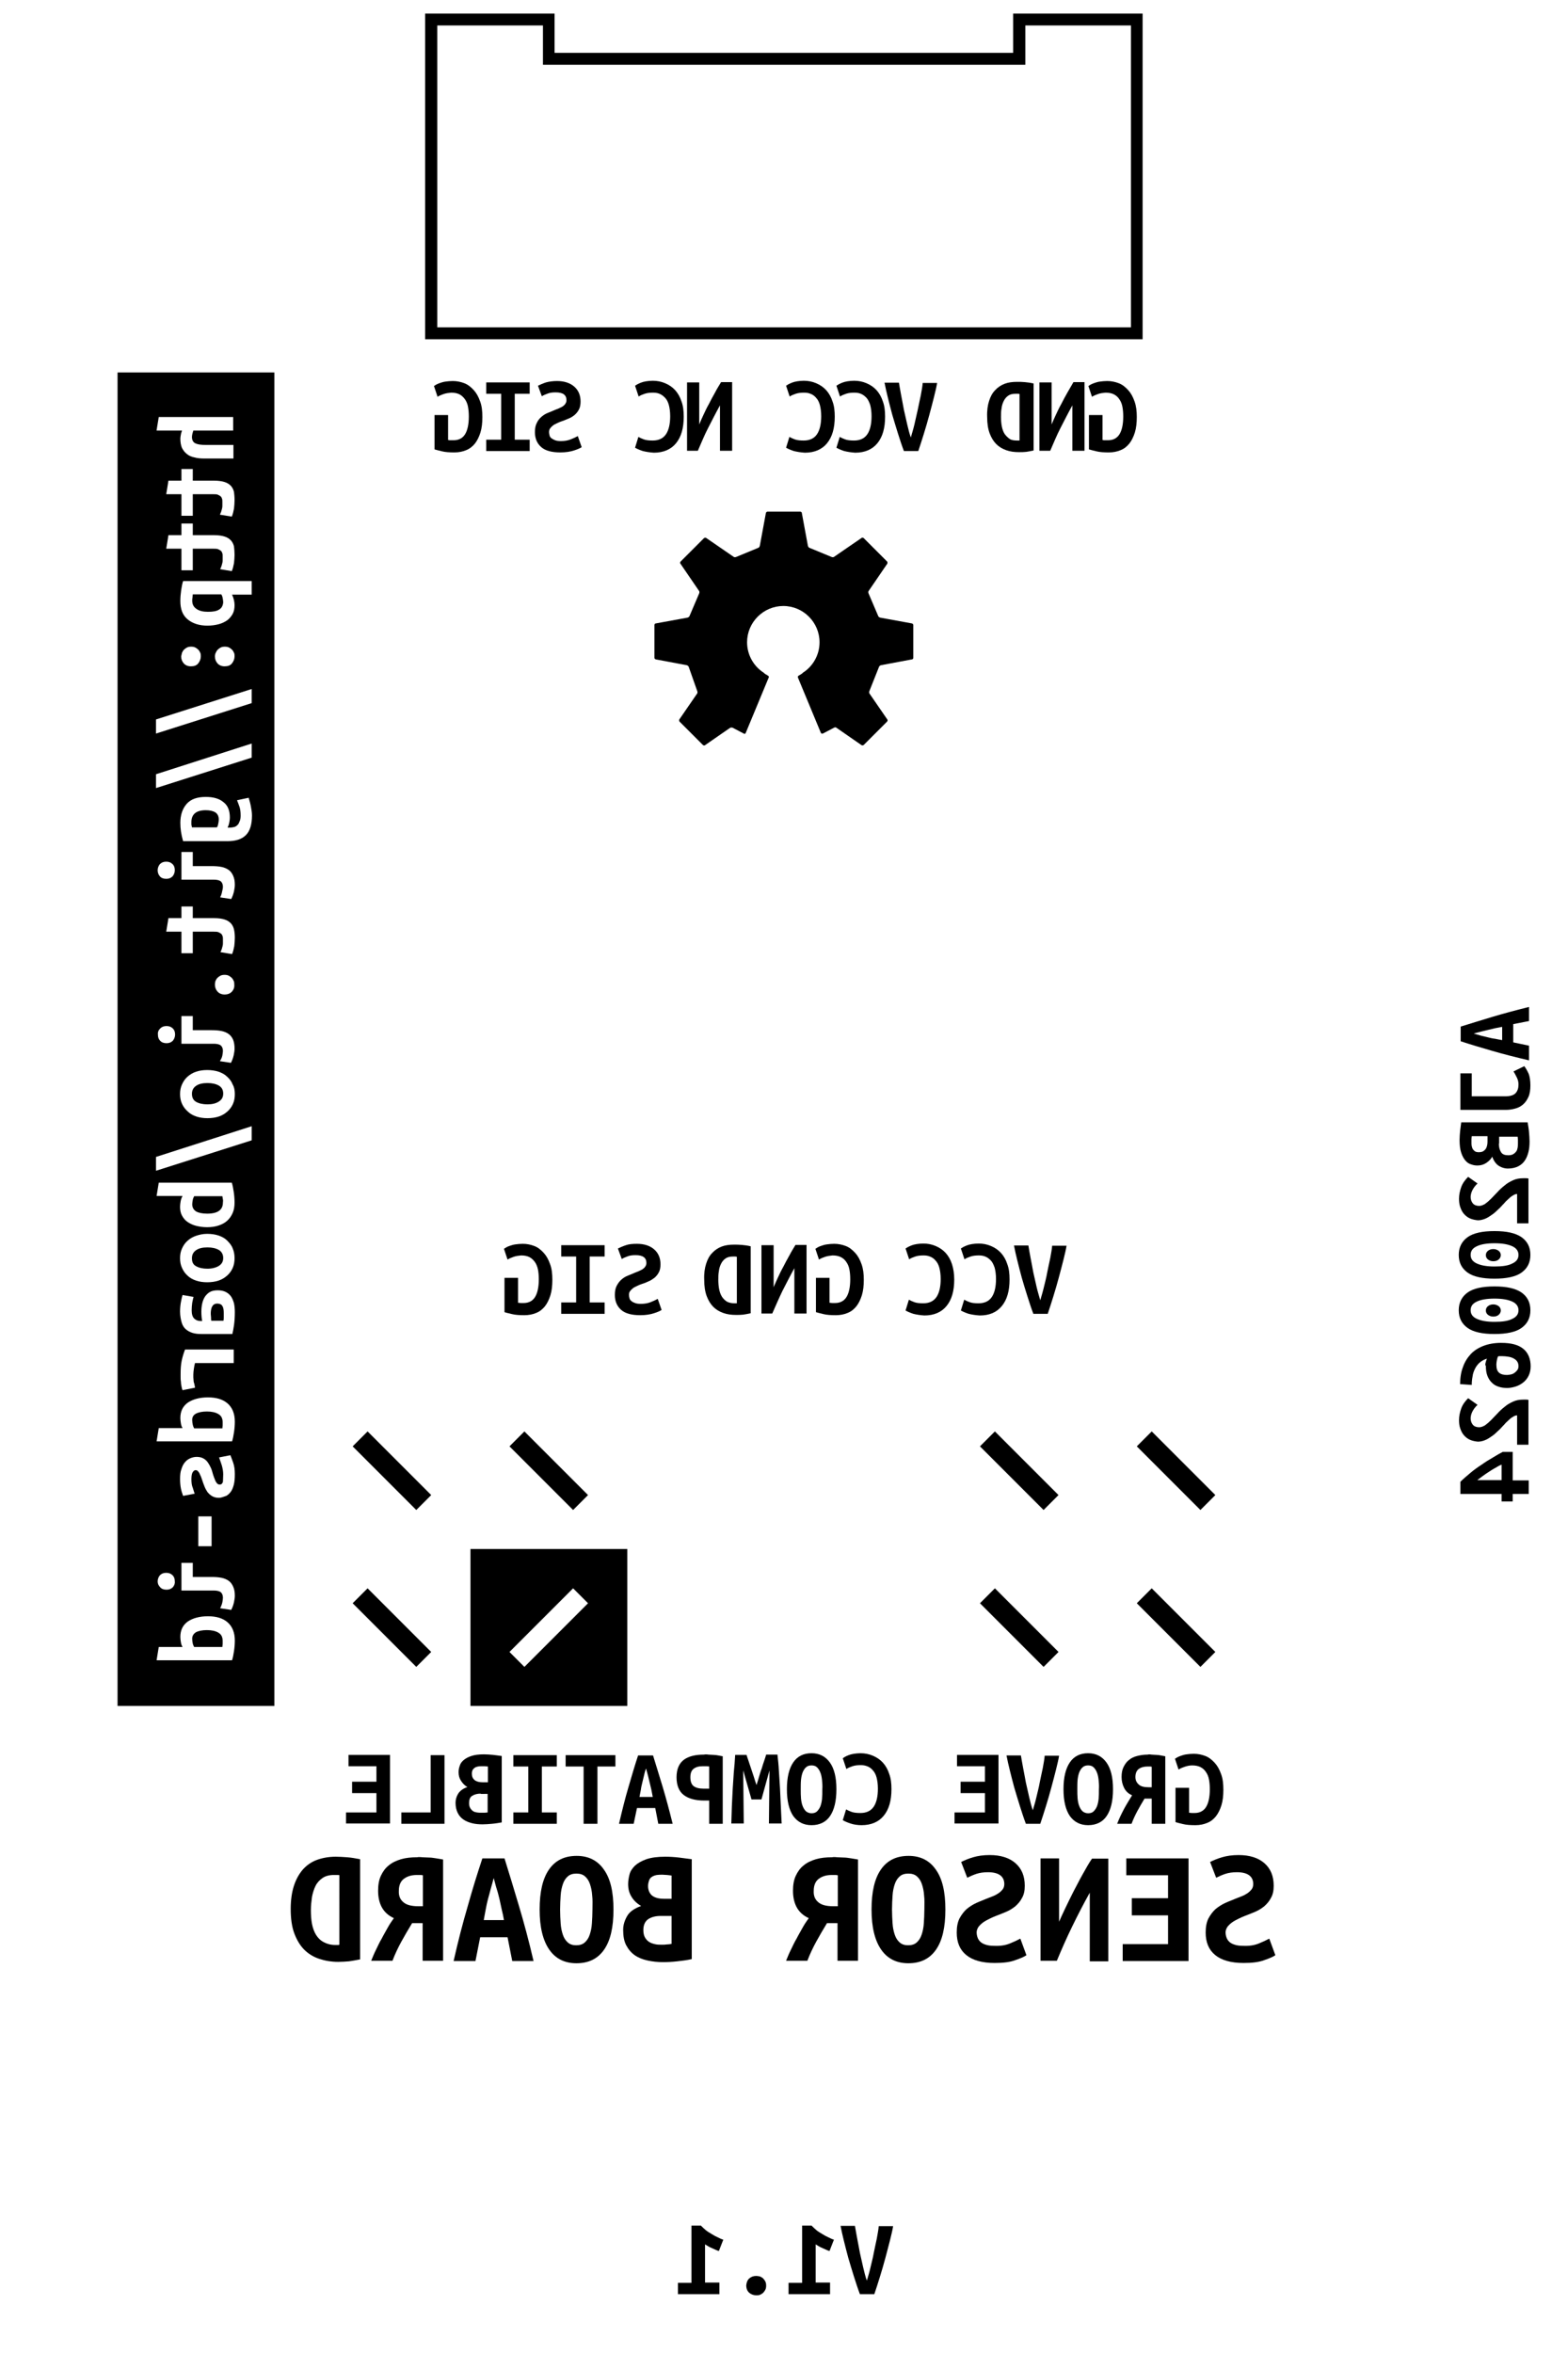 <?xml version="1.0" encoding="utf-8"?>
<!-- Generator: Adobe Illustrator 25.0.1, SVG Export Plug-In . SVG Version: 6.00 Build 0)  -->
<svg version="1.2" baseProfile="tiny" xmlns="http://www.w3.org/2000/svg" xmlns:xlink="http://www.w3.org/1999/xlink" x="0px"
	 y="0px" viewBox="0 0 56.69 85.04" overflow="visible" xml:space="preserve">
<g id="_x32_0">
</g>
<g id="Button_Outline">
</g>
<g id="Grove_Outline">
	<g id="POLYLINE_64_">
		<g>
			<path d="M15.37,0.49h4.68v1.42h16.58V0.49h4.68v11.77H15.37V0.49z M40.89,0.92h-3.82v1.42H19.63V0.92h-3.82v10.91h25.08V0.92z"/>
		</g>
	</g>
</g>
<g id="Ebene_7">
	<path d="M23.71,22.53l1.15-0.21c0.03-0.01,0.06-0.03,0.07-0.06l0.35-0.82c0.01-0.03,0.01-0.07-0.01-0.09l-0.67-0.98
		c-0.02-0.02-0.01-0.06,0.01-0.08l0.84-0.84c0.02-0.02,0.06-0.02,0.08-0.01l0.99,0.68c0.02,0.02,0.06,0.02,0.09,0.01l0.8-0.33
		c0.03-0.01,0.05-0.04,0.06-0.07l0.22-1.19c0.01-0.03,0.03-0.05,0.06-0.05h1.18c0.03,0,0.06,0.02,0.06,0.05l0.22,1.19
		c0.01,0.03,0.03,0.06,0.06,0.07l0.8,0.33c0.03,0.01,0.07,0.01,0.09-0.01l0.99-0.68c0.02-0.02,0.06-0.01,0.08,0.01l0.84,0.84
		c0.02,0.02,0.02,0.06,0.01,0.08l-0.67,0.98c-0.02,0.02-0.02,0.06-0.01,0.09l0.35,0.82c0.01,0.03,0.04,0.05,0.07,0.06l1.15,0.21
		c0.03,0.01,0.05,0.03,0.05,0.06l0,1.18c0,0.03-0.02,0.06-0.05,0.06l-1.12,0.21c-0.03,0.01-0.06,0.03-0.07,0.06l-0.35,0.88
		c-0.01,0.03-0.01,0.07,0.01,0.09l0.64,0.93c0.02,0.02,0.01,0.06-0.01,0.08l-0.84,0.84c-0.02,0.02-0.06,0.02-0.08,0.01l-0.91-0.63
		c-0.02-0.02-0.06-0.02-0.09,0l-0.4,0.21c-0.03,0.01-0.06,0-0.07-0.02l-0.83-2c-0.01-0.03,0-0.06,0.02-0.07l0.1-0.06
		c0.02-0.01,0.04-0.03,0.06-0.05c0.36-0.23,0.6-0.64,0.6-1.1c0-0.72-0.59-1.31-1.31-1.31c-0.72,0-1.31,0.59-1.31,1.31
		c0,0.46,0.24,0.87,0.6,1.1c0.02,0.02,0.04,0.04,0.06,0.05l0.1,0.06c0.02,0.01,0.04,0.05,0.02,0.07l-0.83,2
		c-0.01,0.03-0.04,0.04-0.07,0.02l-0.4-0.21c-0.02-0.01-0.06-0.01-0.09,0l-0.91,0.63c-0.02,0.02-0.06,0.01-0.08-0.01l-0.84-0.84
		c-0.02-0.02-0.02-0.06-0.01-0.08l0.64-0.93c0.02-0.02,0.02-0.06,0.01-0.09L24.9,24.1c-0.01-0.03-0.04-0.05-0.07-0.06l-1.12-0.21
		c-0.03-0.01-0.05-0.03-0.05-0.06l0-1.18C23.66,22.56,23.68,22.53,23.71,22.53"/>
	<g>
		<path d="M45.5,70.24c0.15-0.06,0.28-0.12,0.39-0.18l0.22,0.6c-0.09,0.06-0.23,0.12-0.41,0.18c-0.18,0.07-0.43,0.1-0.74,0.1
			c-0.46,0-0.8-0.1-1.03-0.29c-0.23-0.19-0.34-0.46-0.34-0.81c0-0.2,0.03-0.37,0.1-0.51c0.07-0.13,0.16-0.25,0.26-0.34
			c0.11-0.09,0.22-0.16,0.35-0.22s0.25-0.1,0.36-0.15c0.08-0.03,0.15-0.06,0.23-0.09c0.08-0.03,0.15-0.07,0.21-0.11
			c0.06-0.04,0.11-0.09,0.15-0.14s0.06-0.12,0.06-0.19c0-0.28-0.2-0.43-0.59-0.43c-0.16,0-0.3,0.02-0.42,0.06s-0.23,0.09-0.33,0.14
			l-0.22-0.57c0.12-0.06,0.26-0.12,0.43-0.17c0.17-0.05,0.37-0.08,0.6-0.08c0.4,0,0.71,0.1,0.93,0.29c0.23,0.2,0.34,0.47,0.34,0.82
			c0,0.18-0.03,0.32-0.1,0.44c-0.06,0.12-0.15,0.22-0.24,0.3c-0.1,0.08-0.21,0.15-0.33,0.2s-0.24,0.1-0.35,0.14
			c-0.08,0.03-0.17,0.07-0.25,0.11s-0.16,0.08-0.23,0.13s-0.12,0.1-0.17,0.16c-0.04,0.06-0.07,0.13-0.07,0.2
			c0,0.06,0.01,0.12,0.03,0.18c0.02,0.06,0.05,0.11,0.1,0.16c0.05,0.05,0.11,0.08,0.2,0.11s0.19,0.04,0.31,0.04
			C45.17,70.33,45.35,70.3,45.5,70.24z"/>
		<path d="M40.59,70.87v-0.61h1.64v-1.04h-1.31V68.6h1.31v-0.83h-1.51v-0.61h2.25v3.71H40.59z"/>
		<path d="M37.62,70.87v-3.71h0.67v2.29c0.06-0.14,0.14-0.31,0.23-0.5c0.09-0.19,0.19-0.39,0.29-0.59c0.11-0.2,0.21-0.41,0.33-0.62
			s0.22-0.4,0.34-0.57h0.59v3.71H39.4V68.4c-0.23,0.41-0.44,0.82-0.64,1.23s-0.38,0.82-0.55,1.23H37.62z"/>
		<path d="M36.5,70.24c0.15-0.06,0.28-0.12,0.39-0.18l0.22,0.6c-0.09,0.06-0.23,0.12-0.41,0.18c-0.18,0.07-0.43,0.1-0.74,0.1
			c-0.46,0-0.8-0.1-1.03-0.29c-0.23-0.19-0.34-0.46-0.34-0.81c0-0.2,0.03-0.37,0.1-0.51c0.07-0.13,0.16-0.25,0.26-0.34
			c0.11-0.09,0.22-0.16,0.35-0.22s0.25-0.1,0.36-0.15c0.08-0.03,0.15-0.06,0.23-0.09c0.08-0.03,0.15-0.07,0.21-0.11
			c0.06-0.04,0.11-0.09,0.15-0.14s0.06-0.12,0.06-0.19c0-0.28-0.2-0.43-0.59-0.43c-0.16,0-0.3,0.02-0.42,0.06s-0.23,0.09-0.33,0.14
			l-0.22-0.57c0.12-0.06,0.26-0.12,0.43-0.17c0.17-0.05,0.37-0.08,0.6-0.08c0.4,0,0.71,0.1,0.93,0.29c0.23,0.2,0.34,0.47,0.34,0.82
			c0,0.18-0.03,0.32-0.1,0.44c-0.06,0.12-0.15,0.22-0.24,0.3c-0.1,0.08-0.21,0.15-0.33,0.2s-0.24,0.1-0.35,0.14
			c-0.08,0.03-0.17,0.07-0.25,0.11s-0.16,0.08-0.23,0.13s-0.12,0.1-0.17,0.16c-0.04,0.06-0.07,0.13-0.07,0.2
			c0,0.06,0.01,0.12,0.03,0.18c0.02,0.06,0.05,0.11,0.1,0.16c0.05,0.05,0.11,0.08,0.2,0.11s0.19,0.04,0.31,0.04
			C36.17,70.33,36.35,70.3,36.5,70.24z"/>
		<path d="M33.84,70.46c-0.23,0.33-0.56,0.49-1,0.49c-0.42,0-0.75-0.16-0.98-0.49c-0.23-0.33-0.35-0.81-0.35-1.45
			c0-0.64,0.11-1.12,0.34-1.45c0.23-0.33,0.56-0.49,1-0.49c0.42,0,0.75,0.16,0.98,0.49c0.24,0.33,0.35,0.81,0.35,1.45
			C34.18,69.65,34.07,70.13,33.84,70.46z M33.41,68.5c-0.01-0.16-0.04-0.29-0.08-0.41s-0.1-0.21-0.18-0.28
			c-0.08-0.07-0.18-0.1-0.31-0.1s-0.23,0.03-0.31,0.1c-0.08,0.07-0.14,0.16-0.18,0.28s-0.07,0.25-0.08,0.41
			c-0.01,0.16-0.02,0.33-0.02,0.51s0.01,0.35,0.02,0.5c0.01,0.16,0.04,0.29,0.08,0.41s0.1,0.21,0.18,0.28
			c0.08,0.07,0.18,0.1,0.3,0.1c0.13,0,0.23-0.03,0.31-0.1c0.08-0.07,0.14-0.16,0.18-0.28s0.07-0.25,0.08-0.41
			c0.01-0.16,0.02-0.33,0.02-0.51S33.43,68.66,33.41,68.5z"/>
		<path d="M30.27,67.12c0.08,0,0.16,0.01,0.25,0.01s0.18,0.02,0.26,0.03s0.16,0.03,0.24,0.04v3.66h-0.74V69.5H29.9
			c-0.14,0.23-0.27,0.45-0.39,0.67s-0.23,0.45-0.32,0.69h-0.77c0.05-0.12,0.1-0.25,0.17-0.39c0.07-0.14,0.13-0.28,0.21-0.41
			c0.07-0.14,0.15-0.27,0.22-0.4s0.15-0.24,0.22-0.34c-0.2-0.09-0.35-0.23-0.44-0.4s-0.13-0.37-0.13-0.59c0-0.21,0.03-0.39,0.1-0.54
			c0.07-0.15,0.16-0.28,0.29-0.38c0.12-0.1,0.27-0.17,0.44-0.22c0.17-0.05,0.36-0.07,0.58-0.07C30.12,67.11,30.19,67.11,30.27,67.12
			z M29.58,68.74c0.11,0.1,0.29,0.15,0.55,0.15h0.16v-1.12c-0.04-0.01-0.08-0.01-0.12-0.01s-0.07,0-0.1,0
			c-0.2,0-0.35,0.05-0.47,0.14c-0.12,0.09-0.18,0.24-0.18,0.43C29.41,68.5,29.46,68.64,29.58,68.74z"/>
		<path d="M22.67,69.25c0.09-0.16,0.26-0.28,0.51-0.37c-0.14-0.08-0.26-0.19-0.34-0.32c-0.09-0.14-0.13-0.29-0.13-0.47
			c0-0.12,0.02-0.23,0.05-0.35s0.1-0.22,0.2-0.32c0.1-0.09,0.24-0.17,0.41-0.23c0.18-0.06,0.4-0.09,0.68-0.09
			c0.16,0,0.33,0.01,0.5,0.03c0.17,0.02,0.32,0.04,0.46,0.06v3.61c-0.17,0.04-0.35,0.06-0.52,0.08c-0.18,0.02-0.35,0.03-0.51,0.03
			c-0.2,0-0.39-0.02-0.57-0.06c-0.18-0.04-0.33-0.1-0.46-0.19s-0.23-0.21-0.31-0.36c-0.08-0.15-0.11-0.34-0.11-0.56
			C22.53,69.57,22.58,69.41,22.67,69.25z M24.28,68.63v-0.85c-0.05-0.01-0.1-0.01-0.16-0.02c-0.06,0-0.12-0.01-0.17-0.01
			c-0.07,0-0.13,0-0.2,0.01c-0.06,0.01-0.12,0.03-0.17,0.06s-0.09,0.07-0.11,0.13s-0.04,0.12-0.04,0.21c0,0.14,0.05,0.26,0.14,0.34
			c0.1,0.08,0.24,0.12,0.43,0.12H24.28z M23.89,69.24c-0.19,0-0.34,0.04-0.46,0.12c-0.11,0.08-0.17,0.21-0.17,0.39
			c0,0.11,0.02,0.2,0.06,0.27c0.04,0.07,0.09,0.12,0.15,0.16c0.06,0.04,0.13,0.06,0.21,0.08s0.16,0.02,0.25,0.02
			c0.06,0,0.12,0,0.18-0.01c0.06,0,0.12-0.01,0.17-0.02v-1.01H23.89z"/>
		<path d="M21.84,70.46c-0.23,0.33-0.56,0.49-1,0.49c-0.42,0-0.75-0.16-0.98-0.49c-0.23-0.33-0.35-0.81-0.35-1.45
			c0-0.64,0.11-1.12,0.34-1.45c0.23-0.33,0.56-0.49,1-0.49c0.42,0,0.75,0.16,0.98,0.49c0.24,0.33,0.35,0.81,0.35,1.45
			C22.18,69.65,22.07,70.13,21.84,70.46z M21.41,68.5c-0.01-0.16-0.04-0.29-0.08-0.41s-0.1-0.21-0.18-0.28
			c-0.08-0.07-0.18-0.1-0.31-0.1s-0.23,0.03-0.31,0.1c-0.08,0.07-0.14,0.16-0.18,0.28s-0.07,0.25-0.08,0.41
			c-0.01,0.16-0.02,0.33-0.02,0.51s0.01,0.35,0.02,0.5c0.01,0.16,0.04,0.29,0.08,0.41s0.1,0.21,0.18,0.28
			c0.08,0.07,0.18,0.1,0.3,0.1c0.13,0,0.23-0.03,0.31-0.1c0.08-0.07,0.14-0.16,0.18-0.28s0.07-0.25,0.08-0.41
			c0.01-0.16,0.02-0.33,0.02-0.51S21.43,68.66,21.41,68.5z"/>
		<path d="M16.4,70.87c0.16-0.71,0.33-1.37,0.51-1.98c0.17-0.61,0.35-1.19,0.53-1.73h0.8c0.17,0.54,0.34,1.11,0.52,1.71
			c0.18,0.6,0.36,1.27,0.53,2h-0.77l-0.17-0.86h-0.99l-0.17,0.86H16.4z M17.74,68.27c-0.03,0.13-0.07,0.25-0.1,0.37
			c-0.03,0.12-0.06,0.25-0.08,0.37c-0.02,0.12-0.05,0.25-0.07,0.38h0.73c-0.02-0.13-0.05-0.26-0.08-0.38
			c-0.03-0.12-0.05-0.25-0.08-0.37c-0.03-0.12-0.06-0.25-0.1-0.37s-0.07-0.26-0.11-0.4C17.81,68.01,17.78,68.14,17.74,68.27z"/>
		<path d="M15.27,67.12c0.08,0,0.16,0.01,0.25,0.01s0.18,0.02,0.26,0.03s0.16,0.03,0.24,0.04v3.66h-0.74V69.5H14.9
			c-0.14,0.23-0.27,0.45-0.39,0.67s-0.23,0.45-0.32,0.69h-0.77c0.05-0.12,0.1-0.25,0.17-0.39c0.07-0.14,0.13-0.28,0.21-0.41
			c0.07-0.14,0.15-0.27,0.22-0.4s0.15-0.24,0.22-0.34c-0.2-0.09-0.35-0.23-0.44-0.4s-0.13-0.37-0.13-0.59c0-0.21,0.03-0.39,0.1-0.54
			c0.07-0.15,0.16-0.28,0.29-0.38c0.12-0.1,0.27-0.17,0.44-0.22c0.17-0.05,0.36-0.07,0.58-0.07C15.12,67.11,15.19,67.11,15.27,67.12
			z M14.58,68.74c0.11,0.1,0.29,0.15,0.55,0.15h0.16v-1.12c-0.04-0.01-0.08-0.01-0.12-0.01s-0.07,0-0.1,0
			c-0.2,0-0.35,0.05-0.47,0.14c-0.12,0.09-0.18,0.24-0.18,0.43C14.41,68.5,14.46,68.64,14.58,68.74z"/>
		<path d="M10.63,68.14c0.08-0.24,0.19-0.43,0.33-0.59c0.14-0.15,0.31-0.27,0.51-0.34s0.42-0.11,0.67-0.11
			c0.13,0,0.27,0.01,0.41,0.02c0.15,0.01,0.31,0.04,0.47,0.07v3.62c-0.14,0.03-0.28,0.05-0.4,0.07c-0.13,0.01-0.26,0.02-0.39,0.02
			c-0.25,0-0.48-0.04-0.69-0.11c-0.21-0.07-0.39-0.18-0.54-0.33c-0.15-0.15-0.27-0.35-0.36-0.59s-0.13-0.54-0.13-0.88
			C10.51,68.67,10.55,68.38,10.63,68.14z M12.28,67.77c-0.03-0.01-0.07-0.01-0.11-0.01s-0.08,0-0.11,0c-0.16,0-0.3,0.04-0.4,0.11
			c-0.1,0.07-0.19,0.16-0.25,0.28c-0.06,0.12-0.1,0.25-0.13,0.4c-0.02,0.15-0.04,0.31-0.04,0.47c0,0.18,0.01,0.35,0.04,0.51
			c0.03,0.15,0.08,0.29,0.15,0.4c0.07,0.11,0.16,0.2,0.28,0.26c0.11,0.06,0.25,0.1,0.42,0.1c0.02,0,0.04,0,0.07,0s0.05,0,0.07-0.01
			V67.77z"/>
	</g>
	<g>
		<path d="M7.92,22.03c-0.09,0.06-0.23,0.08-0.4,0.08c-0.17,0-0.31-0.03-0.41-0.1c-0.11-0.07-0.16-0.17-0.16-0.3
			c0-0.04,0-0.08,0.01-0.12c0-0.04,0.01-0.08,0.01-0.11h1.03c0.02,0.03,0.04,0.07,0.05,0.13c0.01,0.05,0.02,0.11,0.02,0.16
			C8.06,21.89,8.01,21.98,7.92,22.03z"/>
		<path d="M7.08,58.99c0.09-0.05,0.23-0.08,0.4-0.08c0.17,0,0.31,0.03,0.41,0.09c0.11,0.06,0.16,0.16,0.16,0.3c0,0.04,0,0.08,0,0.11
			s-0.01,0.07-0.01,0.11H7.02C7,59.49,6.98,59.44,6.97,59.4c-0.01-0.05-0.02-0.1-0.02-0.15C6.94,59.13,6.99,59.05,7.08,58.99z"/>
		<path d="M7.5,45.08c0.17,0,0.3,0.03,0.41,0.09c0.1,0.06,0.16,0.16,0.16,0.29c0,0.13-0.05,0.22-0.16,0.29
			c-0.1,0.06-0.24,0.1-0.41,0.1s-0.3-0.03-0.41-0.09s-0.15-0.15-0.15-0.29c0-0.13,0.05-0.22,0.15-0.29S7.33,45.08,7.5,45.08z"/>
		<path d="M7.84,29.9h-0.9c-0.01-0.04-0.01-0.07-0.02-0.1c0-0.03,0-0.06,0-0.09c0-0.28,0.17-0.43,0.52-0.43
			c0.15,0,0.27,0.03,0.35,0.08c0.08,0.06,0.12,0.14,0.12,0.26c0,0.05-0.01,0.1-0.02,0.15S7.87,29.87,7.84,29.9z"/>
		<path d="M7.5,39.91c-0.17,0-0.3-0.03-0.41-0.09c-0.1-0.06-0.15-0.15-0.15-0.29c0-0.13,0.05-0.22,0.15-0.29s0.24-0.1,0.41-0.1
			s0.3,0.03,0.41,0.09c0.1,0.06,0.16,0.15,0.16,0.29c0,0.13-0.05,0.22-0.16,0.29C7.8,39.88,7.67,39.91,7.5,39.91z"/>
		<path d="M4.25,13.46l0,48.19h5.67l0-48.19H4.25z M8.44,16.57H7.38c-0.13,0-0.25-0.01-0.35-0.04c-0.11-0.02-0.2-0.06-0.27-0.12
			c-0.08-0.06-0.13-0.13-0.18-0.22c-0.04-0.09-0.06-0.21-0.06-0.34c0-0.04,0.01-0.09,0.02-0.15c0.01-0.06,0.03-0.1,0.04-0.14H5.66
			l0.08-0.49h2.69v0.49H6.99c-0.01,0.03-0.02,0.06-0.03,0.1s-0.02,0.09-0.02,0.13c0,0.11,0.04,0.19,0.12,0.23s0.2,0.06,0.38,0.06h1
			V16.57z M8.48,18.08c0,0.1-0.01,0.2-0.02,0.3c-0.02,0.1-0.04,0.2-0.08,0.29L7.95,18.6c0.02-0.04,0.04-0.09,0.05-0.12
			c0.01-0.04,0.02-0.07,0.03-0.11c0.01-0.04,0.01-0.07,0.01-0.11c0-0.04,0-0.08,0-0.12c0-0.04,0-0.08-0.01-0.11
			c-0.01-0.03-0.02-0.06-0.05-0.09c-0.02-0.02-0.06-0.04-0.1-0.06s-0.1-0.02-0.17-0.02H6.97v0.78H6.56v-0.78H6.01l0.08-0.49h0.47
			v-0.42h0.41v0.42h0.77c0.16,0,0.29,0.02,0.38,0.05c0.1,0.03,0.17,0.08,0.23,0.14c0.05,0.06,0.09,0.13,0.11,0.22
			C8.47,17.86,8.48,17.96,8.48,18.08z M8.48,20.05c0,0.1-0.01,0.2-0.02,0.3c-0.02,0.1-0.04,0.2-0.08,0.29l-0.42-0.07
			c0.02-0.04,0.04-0.09,0.05-0.12c0.01-0.04,0.02-0.07,0.03-0.11c0.01-0.04,0.01-0.07,0.01-0.11c0-0.04,0-0.08,0-0.12
			c0-0.04,0-0.08-0.01-0.11c-0.01-0.03-0.02-0.06-0.05-0.09c-0.02-0.02-0.06-0.04-0.1-0.06s-0.1-0.02-0.17-0.02H6.97v0.78H6.56
			v-0.78H6.01l0.08-0.49h0.47v-0.42h0.41v0.42h0.77c0.16,0,0.29,0.02,0.38,0.05c0.1,0.03,0.17,0.08,0.23,0.14
			c0.05,0.06,0.09,0.13,0.11,0.22C8.47,19.84,8.48,19.94,8.48,20.05z M9.1,21.49H8.39c0.06,0.13,0.09,0.26,0.09,0.38
			c0,0.12-0.02,0.23-0.07,0.32s-0.12,0.17-0.2,0.23c-0.09,0.06-0.19,0.11-0.31,0.14c-0.12,0.03-0.25,0.05-0.4,0.05
			c-0.3,0-0.54-0.08-0.72-0.23s-0.26-0.37-0.26-0.66c0-0.13,0.01-0.25,0.03-0.39s0.04-0.24,0.07-0.33H9.1V21.49z M6.58,23.59
			c0.02-0.04,0.04-0.08,0.07-0.11c0.03-0.03,0.07-0.06,0.11-0.08c0.04-0.02,0.09-0.03,0.15-0.03c0.06,0,0.11,0.01,0.15,0.03
			c0.04,0.02,0.08,0.05,0.11,0.08c0.03,0.03,0.05,0.07,0.07,0.11c0.02,0.04,0.02,0.09,0.02,0.13c0,0.09-0.03,0.17-0.09,0.25
			s-0.15,0.11-0.27,0.11c-0.11,0-0.2-0.04-0.26-0.11s-0.09-0.15-0.09-0.25C6.56,23.68,6.57,23.63,6.58,23.59z M7.8,23.59
			c0.02-0.04,0.04-0.08,0.07-0.11c0.03-0.03,0.07-0.06,0.11-0.08c0.04-0.02,0.09-0.03,0.15-0.03c0.06,0,0.11,0.01,0.15,0.03
			c0.04,0.02,0.08,0.05,0.11,0.08c0.03,0.03,0.05,0.07,0.07,0.11c0.02,0.04,0.02,0.09,0.02,0.13c0,0.09-0.03,0.17-0.09,0.25
			s-0.15,0.11-0.27,0.11c-0.11,0-0.2-0.04-0.26-0.11s-0.09-0.15-0.09-0.25C7.77,23.68,7.78,23.63,7.8,23.59z M8.7,29.48
			c0-0.13-0.01-0.23-0.04-0.32S8.6,29,8.57,28.92l0.42-0.09c0.03,0.1,0.06,0.2,0.08,0.31c0.02,0.11,0.04,0.22,0.04,0.33
			c0,0.32-0.07,0.56-0.22,0.71c-0.15,0.15-0.37,0.22-0.68,0.22H6.62c-0.07-0.24-0.1-0.46-0.1-0.66c0-0.29,0.08-0.52,0.23-0.69
			c0.15-0.17,0.38-0.25,0.69-0.25c0.27,0,0.49,0.06,0.64,0.19c0.16,0.12,0.23,0.31,0.23,0.55c0,0.07-0.01,0.13-0.02,0.18
			c-0.01,0.06-0.03,0.12-0.06,0.19h0.08c0.05,0,0.1-0.01,0.15-0.02c0.05-0.01,0.09-0.04,0.12-0.07c0.04-0.03,0.06-0.08,0.08-0.13
			C8.69,29.63,8.7,29.56,8.7,29.48z M5.7,31.45c0-0.08,0.03-0.16,0.08-0.22c0.06-0.06,0.13-0.09,0.23-0.09
			c0.1,0,0.17,0.03,0.23,0.09c0.06,0.06,0.08,0.13,0.08,0.22c0,0.08-0.03,0.16-0.08,0.22c-0.06,0.06-0.13,0.09-0.23,0.09
			c-0.1,0-0.18-0.03-0.23-0.09C5.73,31.61,5.7,31.54,5.7,31.45z M5.79,37.17c0.06-0.06,0.13-0.09,0.23-0.09
			c0.1,0,0.17,0.03,0.23,0.09c0.06,0.06,0.08,0.13,0.08,0.22c0,0.08-0.03,0.16-0.08,0.22c-0.06,0.06-0.13,0.09-0.23,0.09
			c-0.1,0-0.18-0.03-0.23-0.09c-0.06-0.06-0.08-0.13-0.08-0.22C5.7,37.3,5.73,37.23,5.79,37.17z M6.56,33.18v-0.42h0.41v0.42h0.77
			c0.16,0,0.29,0.02,0.38,0.05c0.1,0.03,0.17,0.08,0.23,0.14c0.05,0.06,0.09,0.13,0.11,0.22c0.02,0.09,0.03,0.19,0.03,0.3
			c0,0.1-0.01,0.2-0.02,0.3c-0.02,0.1-0.04,0.2-0.08,0.29l-0.42-0.07c0.02-0.04,0.04-0.09,0.05-0.12c0.01-0.04,0.02-0.07,0.03-0.11
			c0.01-0.04,0.01-0.07,0.01-0.11c0-0.04,0-0.08,0-0.12c0-0.04,0-0.08-0.01-0.11c-0.01-0.03-0.02-0.06-0.05-0.09
			c-0.02-0.02-0.06-0.04-0.1-0.06s-0.1-0.02-0.17-0.02H6.97v0.78H6.56v-0.78H6.01l0.08-0.49H6.56z M8.48,37.89
			c0,0.07-0.01,0.15-0.03,0.24c-0.02,0.09-0.05,0.18-0.1,0.28l-0.4-0.06C8,38.27,8.03,38.2,8.04,38.14
			c0.01-0.06,0.02-0.12,0.02-0.16c0-0.09-0.03-0.16-0.08-0.2s-0.14-0.06-0.25-0.06H6.56v-1h0.41v0.51h0.69
			c0.13,0,0.25,0.01,0.35,0.03c0.1,0.02,0.19,0.06,0.26,0.11c0.07,0.05,0.12,0.12,0.16,0.21C8.46,37.66,8.48,37.76,8.48,37.89z
			 M8.39,35.83c-0.06,0.07-0.15,0.11-0.27,0.11c-0.11,0-0.2-0.04-0.26-0.11s-0.09-0.15-0.09-0.25c0-0.05,0.01-0.09,0.02-0.13
			c0.02-0.04,0.04-0.08,0.07-0.11c0.03-0.03,0.07-0.06,0.11-0.08c0.04-0.02,0.09-0.03,0.15-0.03c0.06,0,0.11,0.01,0.15,0.03
			c0.04,0.02,0.08,0.05,0.11,0.08c0.03,0.03,0.05,0.07,0.07,0.11c0.02,0.04,0.02,0.09,0.02,0.13C8.48,35.68,8.45,35.76,8.39,35.83z
			 M8.49,39.54c0,0.13-0.02,0.25-0.07,0.36c-0.05,0.11-0.12,0.2-0.2,0.27c-0.09,0.08-0.19,0.14-0.31,0.18
			c-0.12,0.04-0.26,0.06-0.41,0.06c-0.15,0-0.28-0.02-0.4-0.06c-0.12-0.04-0.23-0.1-0.31-0.18C6.7,40.09,6.63,40,6.58,39.89
			c-0.05-0.11-0.07-0.23-0.07-0.35c0-0.13,0.02-0.24,0.07-0.35c0.05-0.11,0.11-0.2,0.2-0.28c0.09-0.08,0.19-0.14,0.31-0.18
			c0.12-0.04,0.25-0.06,0.4-0.06c0.15,0,0.29,0.02,0.41,0.06c0.12,0.04,0.23,0.1,0.31,0.18c0.09,0.08,0.16,0.17,0.2,0.28
			C8.47,39.29,8.49,39.41,8.49,39.54z M8.06,32.05c0-0.09-0.03-0.16-0.08-0.2s-0.14-0.06-0.25-0.06H6.56v-1h0.41v0.51h0.69
			c0.13,0,0.25,0.01,0.35,0.03c0.1,0.02,0.19,0.06,0.26,0.11c0.07,0.05,0.12,0.12,0.16,0.21c0.04,0.09,0.06,0.19,0.06,0.32
			c0,0.07-0.01,0.15-0.03,0.24c-0.02,0.09-0.05,0.18-0.1,0.28l-0.4-0.06c0.04-0.08,0.06-0.15,0.07-0.21
			C8.05,32.15,8.06,32.09,8.06,32.05z M6.99,49.67c0,0.03,0,0.06,0,0.11c0,0.04,0.01,0.08,0.01,0.13S7.03,50,7.03,50.04
			c0.01,0.04,0.02,0.08,0.02,0.11L6.6,50.24c-0.02-0.04-0.03-0.1-0.04-0.15s-0.02-0.11-0.02-0.17c-0.01-0.05-0.01-0.11-0.01-0.16
			s0-0.09,0-0.11c0-0.18,0.01-0.34,0.04-0.48s0.07-0.27,0.12-0.4h1.76v0.49h-1.4c-0.02,0.07-0.03,0.14-0.04,0.2
			C7,49.54,6.99,49.6,6.99,49.67z M6.51,47.4c0-0.12,0.01-0.23,0.03-0.34c0.02-0.11,0.04-0.2,0.06-0.26l0.4,0.07
			c-0.02,0.05-0.03,0.12-0.05,0.21c-0.01,0.08-0.02,0.17-0.02,0.27c0,0.14,0.03,0.24,0.09,0.3c0.06,0.06,0.14,0.09,0.23,0.09h0.06
			c-0.02-0.1-0.03-0.21-0.03-0.34c0-0.1,0.01-0.2,0.03-0.29c0.02-0.09,0.05-0.17,0.1-0.25c0.05-0.07,0.11-0.13,0.18-0.17
			c0.07-0.04,0.17-0.06,0.28-0.06c0.12,0,0.21,0.02,0.29,0.06c0.08,0.04,0.14,0.09,0.19,0.16c0.05,0.07,0.08,0.15,0.11,0.25
			c0.02,0.1,0.03,0.2,0.03,0.32c0,0.17-0.01,0.33-0.03,0.47c-0.02,0.14-0.04,0.24-0.06,0.32H7.28c-0.12,0-0.22-0.01-0.32-0.04
			c-0.09-0.03-0.17-0.07-0.24-0.13s-0.12-0.14-0.15-0.24S6.51,47.55,6.51,47.4z M6.51,45.47c0-0.13,0.02-0.24,0.07-0.35
			c0.05-0.11,0.11-0.2,0.2-0.28c0.09-0.08,0.19-0.14,0.31-0.18c0.12-0.04,0.25-0.07,0.4-0.07c0.15,0,0.29,0.02,0.41,0.06
			s0.23,0.1,0.31,0.18s0.16,0.17,0.2,0.28c0.05,0.11,0.07,0.23,0.07,0.36s-0.02,0.25-0.07,0.36c-0.05,0.11-0.12,0.2-0.2,0.27
			c-0.09,0.08-0.19,0.14-0.31,0.18c-0.12,0.04-0.26,0.06-0.41,0.06c-0.15,0-0.28-0.02-0.4-0.06c-0.12-0.04-0.23-0.1-0.31-0.18
			c-0.09-0.08-0.15-0.17-0.2-0.28C6.53,45.71,6.51,45.6,6.51,45.47z M8.07,53.28c0-0.11-0.02-0.21-0.05-0.32
			c-0.03-0.1-0.07-0.2-0.1-0.29l0.41-0.08c0.03,0.07,0.06,0.16,0.1,0.27s0.06,0.25,0.06,0.41c0,0.16-0.01,0.29-0.04,0.4
			s-0.07,0.2-0.12,0.26s-0.11,0.12-0.18,0.14S8,54.13,7.92,54.13c-0.1,0-0.18-0.02-0.25-0.06c-0.07-0.04-0.12-0.09-0.17-0.15
			c-0.04-0.06-0.08-0.13-0.11-0.21c-0.03-0.08-0.06-0.15-0.08-0.22c-0.02-0.05-0.03-0.1-0.05-0.14c-0.02-0.04-0.04-0.08-0.05-0.11
			c-0.02-0.03-0.04-0.06-0.06-0.08c-0.02-0.02-0.05-0.03-0.08-0.03c-0.03,0-0.07,0.02-0.1,0.07c-0.03,0.04-0.05,0.13-0.05,0.25
			c0,0.12,0.01,0.23,0.05,0.32c0.03,0.09,0.05,0.17,0.07,0.21l-0.42,0.08c-0.03-0.08-0.06-0.17-0.08-0.27
			c-0.02-0.1-0.03-0.22-0.03-0.34c0-0.14,0.01-0.26,0.05-0.36c0.03-0.1,0.07-0.18,0.13-0.25s0.12-0.11,0.19-0.14
			c0.07-0.03,0.15-0.05,0.23-0.05c0.1,0,0.18,0.02,0.25,0.06c0.07,0.04,0.12,0.09,0.16,0.15c0.04,0.06,0.08,0.13,0.11,0.2
			c0.03,0.07,0.05,0.15,0.07,0.22c0.02,0.05,0.03,0.1,0.05,0.14s0.03,0.09,0.05,0.12c0.02,0.04,0.04,0.06,0.06,0.08
			c0.02,0.02,0.05,0.03,0.09,0.03c0.05,0,0.09-0.03,0.11-0.1C8.06,53.49,8.07,53.4,8.07,53.28z M8.06,57.74
			c0-0.09-0.03-0.16-0.08-0.2s-0.14-0.06-0.25-0.06H6.56v-1h0.41v0.51h0.69c0.13,0,0.25,0.01,0.35,0.03
			c0.1,0.02,0.19,0.06,0.26,0.11c0.07,0.05,0.12,0.12,0.16,0.21s0.06,0.19,0.06,0.32c0,0.07-0.01,0.15-0.03,0.24
			c-0.02,0.09-0.05,0.18-0.1,0.28l-0.4-0.06C8,58.04,8.03,57.96,8.04,57.9C8.05,57.84,8.06,57.79,8.06,57.74z M7.17,55.89V54.8h0.48
			v1.08H7.17z M5.66,60.01l0.08-0.49H6.6c-0.03-0.05-0.05-0.1-0.06-0.17c-0.01-0.06-0.02-0.13-0.02-0.19c0-0.25,0.09-0.43,0.27-0.56
			c0.18-0.12,0.42-0.19,0.73-0.19c0.3,0,0.54,0.07,0.71,0.22c0.17,0.15,0.26,0.37,0.26,0.66c0,0.12-0.01,0.25-0.03,0.38
			c-0.02,0.13-0.04,0.24-0.07,0.33H5.66z M6.25,57.36c-0.06,0.06-0.13,0.09-0.23,0.09c-0.1,0-0.18-0.03-0.23-0.09
			C5.73,57.3,5.7,57.23,5.7,57.15c0-0.08,0.03-0.16,0.08-0.22c0.06-0.06,0.13-0.09,0.23-0.09c0.1,0,0.17,0.03,0.23,0.09
			c0.06,0.06,0.08,0.13,0.08,0.22C6.33,57.23,6.3,57.3,6.25,57.36z M5.66,52.1l0.08-0.49H6.6c-0.03-0.05-0.05-0.1-0.06-0.17
			s-0.02-0.13-0.02-0.19c0-0.25,0.09-0.43,0.27-0.56c0.18-0.12,0.42-0.19,0.73-0.19c0.3,0,0.54,0.07,0.71,0.22
			c0.17,0.15,0.26,0.37,0.26,0.66c0,0.12-0.01,0.25-0.03,0.38s-0.04,0.24-0.07,0.33H5.66z M5.66,43.23l0.08-0.49h2.64
			c0.03,0.09,0.05,0.2,0.07,0.33s0.03,0.26,0.03,0.39c0,0.14-0.02,0.27-0.07,0.38c-0.05,0.11-0.11,0.2-0.2,0.28
			c-0.09,0.08-0.19,0.13-0.31,0.17c-0.12,0.04-0.26,0.06-0.41,0.06c-0.15,0-0.28-0.02-0.4-0.05c-0.12-0.03-0.22-0.08-0.31-0.14
			c-0.09-0.06-0.15-0.14-0.2-0.23c-0.05-0.09-0.07-0.2-0.07-0.32c0-0.06,0.01-0.13,0.02-0.19c0.01-0.06,0.03-0.13,0.07-0.2H5.66z
			 M5.64,41.81l3.46-1.11v0.51l-3.46,1.1V41.81z M5.64,27.98l3.46-1.11v0.51l-3.46,1.1V27.98z M5.64,26L9.1,24.9v0.51l-3.46,1.1V26z
			"/>
		<path d="M7.67,47.22c0.02-0.04,0.04-0.06,0.07-0.08c0.03-0.02,0.07-0.03,0.12-0.03c0.08,0,0.15,0.03,0.18,0.09
			c0.04,0.06,0.05,0.15,0.05,0.25c0,0.05,0,0.1,0,0.15c0,0.05,0,0.09-0.01,0.13H7.64c-0.01-0.03-0.01-0.07-0.01-0.12
			c0-0.04-0.01-0.08-0.01-0.12c0-0.05,0-0.1,0.01-0.15S7.65,47.25,7.67,47.22z"/>
		<path d="M7.08,51.09c0.09-0.05,0.23-0.08,0.4-0.08c0.17,0,0.31,0.03,0.41,0.09c0.11,0.06,0.16,0.16,0.16,0.3c0,0.04,0,0.08,0,0.11
			s-0.01,0.07-0.01,0.11H7.02C7,51.58,6.98,51.54,6.97,51.49c-0.01-0.05-0.02-0.1-0.02-0.15C6.94,51.22,6.99,51.14,7.08,51.09z"/>
		<path d="M7.02,43.23h1.02c0.01,0.04,0.01,0.08,0.02,0.12s0,0.08,0,0.1c0,0.13-0.04,0.23-0.13,0.3c-0.09,0.07-0.23,0.11-0.44,0.11
			c-0.18,0-0.31-0.03-0.4-0.08c-0.09-0.06-0.14-0.14-0.14-0.26c0-0.05,0.01-0.1,0.02-0.16C6.98,43.31,7,43.27,7.02,43.23z"/>
	</g>
	<g>
		<path d="M42.83,63.85c-0.09,0.03-0.16,0.06-0.22,0.1l-0.13-0.39c0.02-0.01,0.05-0.03,0.08-0.05c0.04-0.02,0.08-0.04,0.14-0.06
			c0.06-0.02,0.12-0.04,0.2-0.05c0.08-0.01,0.16-0.02,0.26-0.02c0.15,0,0.29,0.03,0.42,0.08s0.24,0.14,0.34,0.25
			s0.17,0.24,0.23,0.41c0.06,0.16,0.08,0.35,0.08,0.56c0,0.21-0.02,0.4-0.07,0.56s-0.12,0.3-0.2,0.4c-0.09,0.11-0.19,0.19-0.32,0.24
			c-0.12,0.05-0.26,0.08-0.42,0.08c-0.18,0-0.33-0.01-0.45-0.04c-0.12-0.03-0.21-0.05-0.27-0.07v-1.24h0.49v0.9
			c0.03,0,0.06,0.01,0.1,0.01s0.07,0,0.1,0c0.18,0,0.32-0.07,0.41-0.21c0.09-0.14,0.14-0.36,0.14-0.65c0-0.13-0.01-0.25-0.03-0.35
			c-0.02-0.11-0.06-0.2-0.11-0.27c-0.05-0.08-0.12-0.14-0.2-0.18c-0.08-0.04-0.18-0.06-0.3-0.06C43.01,63.8,42.92,63.82,42.83,63.85
			z"/>
		<path d="M41.63,63.41c0.05,0,0.11,0.01,0.17,0.01s0.12,0.01,0.17,0.02c0.06,0.01,0.11,0.02,0.16,0.03v2.44h-0.49v-0.91h-0.26
			c-0.09,0.15-0.18,0.3-0.26,0.45c-0.08,0.15-0.15,0.3-0.21,0.46h-0.52c0.03-0.08,0.07-0.17,0.11-0.26s0.09-0.18,0.14-0.28
			c0.05-0.09,0.1-0.18,0.15-0.26s0.1-0.16,0.14-0.23c-0.14-0.06-0.23-0.15-0.29-0.27s-0.09-0.25-0.09-0.39
			c0-0.14,0.02-0.26,0.07-0.36s0.11-0.19,0.19-0.25c0.08-0.07,0.18-0.12,0.3-0.15c0.12-0.03,0.24-0.05,0.38-0.05
			C41.53,63.4,41.58,63.4,41.63,63.41z M41.17,64.49c0.07,0.07,0.2,0.1,0.36,0.1h0.11v-0.74c-0.03-0.01-0.05-0.01-0.08-0.01
			c-0.03,0-0.05,0-0.07,0c-0.13,0-0.24,0.03-0.32,0.09s-0.12,0.16-0.12,0.29C41.05,64.33,41.09,64.42,41.17,64.49z"/>
		<path d="M40.01,65.63c-0.15,0.22-0.38,0.33-0.67,0.33c-0.28,0-0.5-0.11-0.66-0.33c-0.15-0.22-0.23-0.54-0.23-0.97
			c0-0.43,0.08-0.75,0.23-0.97c0.15-0.22,0.37-0.33,0.66-0.33c0.28,0,0.5,0.11,0.66,0.33c0.16,0.22,0.24,0.54,0.24,0.97
			C40.24,65.09,40.16,65.41,40.01,65.63z M39.72,64.33c-0.01-0.1-0.03-0.2-0.06-0.27c-0.03-0.08-0.07-0.14-0.12-0.19
			c-0.05-0.05-0.12-0.07-0.2-0.07s-0.15,0.02-0.2,0.07c-0.05,0.04-0.09,0.11-0.12,0.18c-0.03,0.08-0.05,0.17-0.06,0.27
			c-0.01,0.1-0.01,0.22-0.01,0.34c0,0.12,0,0.23,0.01,0.34c0.01,0.1,0.03,0.2,0.06,0.27c0.03,0.08,0.07,0.14,0.12,0.19
			c0.05,0.04,0.12,0.07,0.2,0.07c0.08,0,0.15-0.02,0.2-0.07c0.05-0.05,0.09-0.11,0.12-0.18c0.03-0.08,0.05-0.17,0.06-0.27
			c0.01-0.11,0.01-0.22,0.01-0.34C39.74,64.55,39.73,64.43,39.72,64.33z"/>
		<path d="M37.09,65.91c-0.08-0.21-0.15-0.43-0.22-0.65c-0.07-0.23-0.14-0.45-0.2-0.66c-0.06-0.22-0.11-0.42-0.16-0.62
			c-0.05-0.2-0.09-0.38-0.12-0.54h0.52c0.02,0.13,0.05,0.28,0.08,0.45c0.03,0.17,0.07,0.35,0.1,0.53c0.04,0.18,0.08,0.36,0.12,0.53
			s0.08,0.33,0.13,0.47c0.04-0.14,0.09-0.29,0.13-0.47s0.09-0.35,0.12-0.53c0.04-0.18,0.07-0.35,0.11-0.52
			c0.03-0.17,0.06-0.32,0.07-0.45h0.52c-0.02,0.13-0.06,0.3-0.11,0.5c-0.05,0.21-0.11,0.42-0.17,0.65c-0.06,0.23-0.13,0.46-0.2,0.69
			c-0.07,0.23-0.14,0.44-0.2,0.62H37.09z"/>
		<path d="M34.51,65.91V65.5h1.1v-0.7h-0.88v-0.41h0.88v-0.56h-1.01v-0.41h1.5v2.48H34.51z"/>
		<path d="M30.75,65.9c-0.12-0.04-0.21-0.08-0.28-0.12l0.12-0.39c0.05,0.03,0.12,0.06,0.2,0.09s0.19,0.04,0.32,0.04
			c0.22,0,0.38-0.08,0.48-0.23s0.15-0.37,0.15-0.65c0-0.16-0.02-0.3-0.05-0.41s-0.08-0.2-0.14-0.26c-0.06-0.07-0.12-0.11-0.2-0.14
			s-0.15-0.04-0.23-0.04c-0.11,0-0.21,0.01-0.3,0.04c-0.09,0.03-0.16,0.06-0.22,0.1l-0.13-0.39c0.02-0.01,0.05-0.03,0.08-0.05
			s0.08-0.04,0.13-0.06c0.05-0.02,0.12-0.04,0.19-0.05s0.15-0.02,0.24-0.02c0.16,0,0.31,0.03,0.45,0.09
			c0.14,0.06,0.26,0.14,0.36,0.25c0.1,0.11,0.18,0.25,0.23,0.41c0.06,0.16,0.08,0.34,0.08,0.55c0,0.41-0.09,0.73-0.28,0.96
			c-0.18,0.22-0.45,0.34-0.8,0.34C31.01,65.96,30.87,65.94,30.75,65.9z"/>
		<path d="M30.01,65.63c-0.15,0.22-0.38,0.33-0.67,0.33c-0.28,0-0.5-0.11-0.66-0.33c-0.15-0.22-0.23-0.54-0.23-0.97
			c0-0.43,0.08-0.75,0.23-0.97c0.15-0.22,0.37-0.33,0.66-0.33c0.28,0,0.5,0.11,0.66,0.33c0.16,0.22,0.24,0.54,0.24,0.97
			C30.24,65.09,30.16,65.41,30.01,65.63z M29.72,64.33c-0.01-0.1-0.03-0.2-0.06-0.27c-0.03-0.08-0.07-0.14-0.12-0.19
			c-0.05-0.05-0.12-0.07-0.2-0.07s-0.15,0.02-0.2,0.07c-0.05,0.04-0.09,0.11-0.12,0.18c-0.03,0.08-0.05,0.17-0.06,0.27
			c-0.01,0.1-0.01,0.22-0.01,0.34c0,0.12,0,0.23,0.01,0.34c0.01,0.1,0.03,0.2,0.06,0.27c0.03,0.08,0.07,0.14,0.12,0.19
			c0.05,0.04,0.12,0.07,0.2,0.07c0.08,0,0.15-0.02,0.2-0.07c0.05-0.05,0.09-0.11,0.12-0.18c0.03-0.08,0.05-0.17,0.06-0.27
			c0.01-0.11,0.01-0.22,0.01-0.34C29.74,64.55,29.73,64.43,29.72,64.33z"/>
		<path d="M28.11,63.43c0.02,0.17,0.04,0.36,0.05,0.56c0.01,0.2,0.03,0.41,0.04,0.63c0.01,0.22,0.02,0.43,0.03,0.65
			c0.01,0.22,0.02,0.43,0.03,0.63H27.8l0.02-1.92l-0.29,1.05h-0.36l-0.3-1.05l0.02,1.92h-0.45c0.01-0.21,0.01-0.42,0.02-0.63
			s0.02-0.41,0.03-0.61c0.01-0.2,0.03-0.41,0.04-0.61c0.02-0.21,0.04-0.42,0.05-0.63h0.41c0.02,0.06,0.04,0.13,0.07,0.21
			c0.03,0.09,0.06,0.18,0.09,0.27c0.03,0.1,0.07,0.2,0.1,0.3c0.03,0.11,0.07,0.21,0.1,0.31c0.03-0.09,0.06-0.18,0.09-0.29
			c0.03-0.1,0.06-0.21,0.1-0.31c0.03-0.1,0.06-0.2,0.09-0.28s0.05-0.16,0.07-0.22H28.11z"/>
		<path d="M25.61,63.41c0.06,0,0.12,0.01,0.18,0.01c0.06,0,0.12,0.01,0.18,0.02s0.11,0.02,0.16,0.03v2.44h-0.49v-0.84h-0.18
			c-0.32,0-0.57-0.07-0.74-0.2c-0.17-0.13-0.26-0.35-0.26-0.64c0-0.29,0.09-0.5,0.26-0.63c0.17-0.13,0.42-0.19,0.73-0.19
			C25.5,63.4,25.55,63.4,25.61,63.41z M25.08,63.92c-0.08,0.06-0.12,0.16-0.12,0.31c0,0.15,0.04,0.26,0.12,0.32s0.2,0.09,0.36,0.09
			h0.2v-0.8c-0.03-0.01-0.07-0.01-0.12-0.01c-0.05,0-0.09,0-0.12,0C25.26,63.83,25.16,63.86,25.08,63.92z"/>
		<path d="M22.38,65.91c0.11-0.47,0.22-0.92,0.34-1.32c0.12-0.41,0.23-0.79,0.35-1.15h0.54c0.11,0.36,0.23,0.74,0.35,1.14
			c0.12,0.4,0.24,0.85,0.36,1.33H23.8l-0.11-0.57h-0.66l-0.12,0.57H22.38z M23.28,64.18c-0.02,0.08-0.04,0.17-0.06,0.25
			c-0.02,0.08-0.04,0.16-0.05,0.25c-0.02,0.08-0.03,0.17-0.05,0.26h0.48c-0.02-0.09-0.03-0.17-0.05-0.26
			c-0.02-0.08-0.04-0.17-0.06-0.25c-0.02-0.08-0.04-0.16-0.06-0.25s-0.05-0.17-0.07-0.27C23.32,64,23.3,64.09,23.28,64.18z"/>
		<path d="M22.25,63.43v0.41H21.6v2.07h-0.5v-2.07h-0.65v-0.41H22.25z"/>
		<path d="M18.56,65.91V65.5h0.54v-1.66h-0.54v-0.41h1.57v0.41h-0.54v1.66h0.54v0.41H18.56z"/>
		<path d="M16.56,64.83c0.06-0.1,0.17-0.19,0.34-0.25c-0.1-0.05-0.17-0.13-0.23-0.22c-0.06-0.09-0.09-0.19-0.09-0.31
			c0-0.08,0.01-0.15,0.04-0.23c0.02-0.08,0.07-0.15,0.14-0.21c0.07-0.06,0.16-0.11,0.28-0.15c0.12-0.04,0.27-0.06,0.46-0.06
			c0.11,0,0.22,0.01,0.33,0.02c0.11,0.01,0.21,0.03,0.31,0.04v2.4c-0.12,0.02-0.23,0.04-0.35,0.05c-0.12,0.01-0.23,0.02-0.34,0.02
			c-0.14,0-0.26-0.01-0.38-0.04c-0.12-0.03-0.22-0.07-0.31-0.13s-0.16-0.14-0.21-0.24c-0.05-0.1-0.08-0.22-0.08-0.37
			C16.47,65.04,16.5,64.93,16.56,64.83z M17.64,64.41v-0.57c-0.03,0-0.07-0.01-0.11-0.01c-0.04,0-0.08,0-0.12,0
			c-0.05,0-0.09,0-0.13,0.01c-0.04,0.01-0.08,0.02-0.11,0.04c-0.03,0.02-0.06,0.05-0.08,0.08c-0.02,0.04-0.03,0.08-0.03,0.14
			c0,0.1,0.03,0.17,0.1,0.23c0.06,0.05,0.16,0.08,0.28,0.08H17.64z M17.38,64.82c-0.13,0-0.23,0.03-0.31,0.08
			c-0.08,0.05-0.11,0.14-0.11,0.26c0,0.07,0.01,0.13,0.04,0.18c0.03,0.05,0.06,0.08,0.1,0.11s0.09,0.04,0.14,0.05
			c0.05,0.01,0.11,0.01,0.16,0.01c0.04,0,0.08,0,0.12,0c0.04,0,0.08-0.01,0.11-0.01v-0.67H17.38z"/>
		<path d="M14.51,65.5h1.06v-2.07h0.5v2.48h-1.56V65.5z"/>
		<path d="M12.51,65.91V65.5h1.1v-0.7h-0.88v-0.41h0.88v-0.56H12.6v-0.41h1.5v2.48H12.51z"/>
	</g>
	<g>
		<path d="M29.83,45.42c-0.09,0.03-0.16,0.06-0.22,0.1l-0.13-0.39c0.02-0.01,0.05-0.03,0.08-0.05s0.08-0.04,0.14-0.06
			c0.06-0.02,0.12-0.04,0.2-0.05c0.08-0.01,0.16-0.02,0.26-0.02c0.15,0,0.29,0.03,0.42,0.08c0.13,0.05,0.24,0.14,0.34,0.25
			c0.1,0.11,0.17,0.24,0.23,0.41s0.08,0.35,0.08,0.56c0,0.21-0.02,0.4-0.07,0.56c-0.05,0.16-0.12,0.3-0.2,0.4
			c-0.09,0.11-0.19,0.19-0.32,0.24c-0.12,0.05-0.26,0.08-0.42,0.08c-0.18,0-0.33-0.01-0.45-0.04c-0.12-0.03-0.21-0.05-0.27-0.07
			v-1.24h0.49v0.9c0.03,0,0.06,0.01,0.1,0.01c0.03,0,0.07,0,0.1,0c0.18,0,0.32-0.07,0.41-0.21c0.09-0.14,0.14-0.36,0.14-0.65
			c0-0.13-0.01-0.25-0.03-0.35c-0.02-0.11-0.06-0.2-0.11-0.27c-0.05-0.08-0.12-0.14-0.2-0.18c-0.08-0.04-0.18-0.06-0.3-0.06
			C30.01,45.38,29.92,45.39,29.83,45.42z"/>
		<path d="M27.53,47.48V45h0.44v1.52c0.04-0.1,0.09-0.21,0.15-0.34c0.06-0.13,0.12-0.26,0.2-0.4c0.07-0.14,0.14-0.27,0.22-0.41
			c0.07-0.14,0.15-0.26,0.22-0.38h0.4v2.48h-0.44v-1.64c-0.15,0.27-0.29,0.55-0.43,0.82c-0.13,0.27-0.25,0.55-0.37,0.82H27.53z"/>
		<path d="M25.53,45.67c0.05-0.16,0.12-0.29,0.22-0.39c0.09-0.1,0.21-0.18,0.34-0.23s0.28-0.07,0.45-0.07c0.08,0,0.18,0,0.28,0.01
			c0.1,0.01,0.2,0.02,0.32,0.05v2.42c-0.1,0.02-0.19,0.04-0.27,0.05c-0.08,0.01-0.17,0.01-0.26,0.01c-0.17,0-0.32-0.02-0.46-0.07
			c-0.14-0.05-0.26-0.12-0.36-0.22s-0.18-0.23-0.24-0.39c-0.06-0.16-0.09-0.36-0.09-0.59C25.45,46.02,25.48,45.82,25.53,45.67z
			 M26.64,45.42c-0.02-0.01-0.04-0.01-0.07-0.01c-0.03,0-0.05,0-0.07,0c-0.11,0-0.2,0.02-0.27,0.07c-0.07,0.05-0.12,0.11-0.16,0.19
			c-0.04,0.08-0.07,0.17-0.08,0.27c-0.02,0.1-0.02,0.21-0.02,0.31c0,0.12,0.01,0.24,0.03,0.34c0.02,0.1,0.05,0.19,0.1,0.27
			c0.05,0.08,0.11,0.13,0.18,0.18c0.08,0.04,0.17,0.06,0.28,0.06c0.01,0,0.03,0,0.04,0c0.02,0,0.03,0,0.04,0V45.42z"/>
	</g>
	<g>
		<path d="M23.52,47.06c0.1-0.04,0.19-0.08,0.26-0.12l0.14,0.4c-0.06,0.04-0.15,0.08-0.28,0.12c-0.12,0.04-0.29,0.07-0.49,0.07
			c-0.31,0-0.54-0.06-0.69-0.19s-0.23-0.31-0.23-0.54c0-0.14,0.02-0.25,0.07-0.34c0.05-0.09,0.1-0.16,0.17-0.22
			c0.07-0.06,0.15-0.11,0.23-0.14s0.17-0.07,0.24-0.1c0.05-0.02,0.1-0.04,0.15-0.06c0.05-0.02,0.1-0.05,0.14-0.07
			c0.04-0.03,0.08-0.06,0.1-0.1c0.03-0.04,0.04-0.08,0.04-0.13c0-0.19-0.13-0.28-0.39-0.28c-0.11,0-0.2,0.01-0.28,0.04
			c-0.08,0.03-0.16,0.06-0.22,0.1l-0.14-0.38c0.08-0.04,0.17-0.08,0.29-0.12c0.11-0.04,0.25-0.05,0.4-0.05
			c0.26,0,0.47,0.07,0.62,0.2c0.15,0.13,0.23,0.31,0.23,0.54c0,0.12-0.02,0.22-0.06,0.29c-0.04,0.08-0.1,0.15-0.16,0.2
			c-0.07,0.05-0.14,0.1-0.22,0.13c-0.08,0.04-0.16,0.07-0.23,0.09c-0.06,0.02-0.11,0.04-0.17,0.07s-0.11,0.05-0.15,0.08
			c-0.04,0.03-0.08,0.07-0.11,0.11s-0.04,0.08-0.04,0.14c0,0.04,0.01,0.08,0.02,0.12c0.01,0.04,0.03,0.07,0.07,0.1
			c0.03,0.03,0.08,0.05,0.13,0.07s0.12,0.03,0.21,0.03C23.3,47.12,23.42,47.1,23.52,47.06z"/>
		<path d="M20.29,47.48v-0.41h0.54v-1.66h-0.54V45h1.57v0.41h-0.54v1.66h0.54v0.41H20.29z"/>
		<path d="M18.57,45.42c-0.08,0.03-0.16,0.06-0.22,0.1l-0.13-0.39c0.02-0.01,0.05-0.03,0.08-0.05s0.08-0.04,0.14-0.06
			c0.06-0.02,0.12-0.04,0.2-0.05s0.16-0.02,0.26-0.02c0.15,0,0.29,0.03,0.42,0.08s0.24,0.14,0.34,0.25s0.17,0.24,0.23,0.41
			c0.06,0.16,0.08,0.35,0.08,0.56c0,0.21-0.02,0.4-0.07,0.56s-0.12,0.3-0.2,0.4c-0.09,0.11-0.19,0.19-0.32,0.24
			c-0.12,0.05-0.26,0.08-0.42,0.08c-0.18,0-0.33-0.01-0.45-0.04c-0.12-0.03-0.22-0.05-0.27-0.07v-1.24h0.49v0.9
			c0.03,0,0.06,0.01,0.1,0.01c0.04,0,0.07,0,0.1,0c0.18,0,0.32-0.07,0.41-0.21c0.09-0.14,0.14-0.36,0.14-0.65
			c0-0.13-0.01-0.25-0.03-0.35s-0.06-0.2-0.11-0.27s-0.12-0.14-0.2-0.18c-0.08-0.04-0.18-0.06-0.3-0.06
			C18.74,45.38,18.66,45.39,18.57,45.42z"/>
	</g>
	<g>
		<path d="M37.36,47.48c-0.08-0.21-0.15-0.43-0.22-0.65s-0.14-0.45-0.2-0.66c-0.06-0.22-0.11-0.42-0.16-0.62
			c-0.05-0.2-0.09-0.38-0.12-0.54h0.52c0.02,0.13,0.05,0.28,0.08,0.45c0.03,0.17,0.07,0.35,0.1,0.53c0.04,0.18,0.08,0.36,0.12,0.53
			c0.04,0.17,0.09,0.33,0.13,0.47c0.04-0.14,0.09-0.3,0.13-0.47c0.04-0.17,0.09-0.35,0.12-0.53c0.04-0.18,0.07-0.35,0.11-0.52
			c0.03-0.17,0.06-0.32,0.07-0.45h0.52c-0.02,0.13-0.06,0.3-0.11,0.5c-0.05,0.21-0.11,0.42-0.17,0.65c-0.06,0.23-0.13,0.46-0.2,0.69
			c-0.07,0.23-0.14,0.44-0.2,0.62H37.36z"/>
		<path d="M35.02,47.48c-0.12-0.04-0.21-0.08-0.28-0.12l0.12-0.39c0.05,0.03,0.12,0.06,0.2,0.09s0.19,0.04,0.32,0.04
			c0.22,0,0.38-0.08,0.48-0.23c0.1-0.15,0.15-0.37,0.15-0.65c0-0.16-0.02-0.3-0.05-0.41c-0.04-0.11-0.08-0.2-0.14-0.26
			s-0.12-0.11-0.2-0.14c-0.07-0.03-0.15-0.04-0.23-0.04c-0.11,0-0.21,0.01-0.3,0.04c-0.09,0.03-0.16,0.06-0.22,0.1l-0.13-0.39
			c0.02-0.01,0.05-0.03,0.08-0.05c0.04-0.02,0.08-0.04,0.13-0.06c0.05-0.02,0.12-0.04,0.19-0.05s0.15-0.02,0.24-0.02
			c0.16,0,0.31,0.03,0.45,0.09c0.14,0.06,0.26,0.14,0.36,0.25c0.1,0.11,0.18,0.25,0.23,0.41c0.06,0.16,0.08,0.34,0.08,0.55
			c0,0.41-0.09,0.73-0.28,0.96s-0.45,0.34-0.8,0.34C35.27,47.53,35.14,47.51,35.02,47.48z"/>
		<path d="M33.02,47.48c-0.12-0.04-0.21-0.08-0.28-0.12l0.12-0.39c0.05,0.03,0.12,0.06,0.2,0.09s0.19,0.04,0.32,0.04
			c0.22,0,0.38-0.08,0.48-0.23c0.1-0.15,0.15-0.37,0.15-0.65c0-0.16-0.02-0.3-0.05-0.41s-0.08-0.2-0.14-0.26
			c-0.06-0.07-0.12-0.11-0.2-0.14c-0.07-0.03-0.15-0.04-0.23-0.04c-0.11,0-0.21,0.01-0.3,0.04c-0.09,0.03-0.16,0.06-0.22,0.1
			l-0.13-0.39c0.02-0.01,0.05-0.03,0.08-0.05c0.04-0.02,0.08-0.04,0.13-0.06c0.05-0.02,0.12-0.04,0.19-0.05
			c0.07-0.01,0.15-0.02,0.24-0.02c0.16,0,0.31,0.03,0.45,0.09c0.14,0.06,0.26,0.14,0.36,0.25c0.1,0.11,0.18,0.25,0.23,0.41
			s0.08,0.34,0.08,0.55c0,0.41-0.09,0.73-0.28,0.96c-0.18,0.22-0.45,0.34-0.8,0.34C33.27,47.53,33.14,47.51,33.02,47.48z"/>
	</g>
	<g>
		<path d="M37.38,58.81L37.38,58.81l0.89,0.89l-0.54,0.54l-0.89-0.89l0,0l-0.52-0.52l0,0l-0.89-0.89l0.54-0.54l0.89,0.89l0,0
			L37.38,58.81z"/>
	</g>
	<g>
		<path d="M14.7,58.81L14.7,58.81l0.89,0.89l-0.54,0.54l-0.89-0.89l0,0l-0.52-0.52l0,0l-0.89-0.89l0.54-0.54l0.89,0.89l0,0
			L14.7,58.81z"/>
	</g>
	<g>
		<path d="M43.05,58.81L43.05,58.81l0.89,0.89l-0.54,0.54l-0.89-0.89l0,0l-0.52-0.52l0,0l-0.89-0.89l0.54-0.54l0.89,0.89l0,0
			L43.05,58.81z"/>
	</g>
	<g>
		<path d="M37.38,53.14L37.38,53.14l0.89,0.89l-0.54,0.54l-0.89-0.89l0,0l-0.52-0.52l0,0l-0.89-0.89l0.54-0.54l0.89,0.89l0,0
			L37.38,53.14z"/>
	</g>
	<g>
		<path d="M43.05,53.14L43.05,53.14l0.89,0.89l-0.54,0.54l-0.89-0.89l0,0l-0.52-0.52l0,0l-0.89-0.89l0.54-0.54l0.89,0.89l0,0
			L43.05,53.14z"/>
	</g>
	<g>
		<path d="M14.7,53.14L14.7,53.14l0.89,0.89l-0.54,0.54l-0.89-0.89l0,0l-0.52-0.52l0,0l-0.89-0.89l0.54-0.54l0.89,0.89l0,0
			L14.7,53.14z"/>
	</g>
	<g>
		<path d="M20.37,53.14L20.37,53.14l0.89,0.89l-0.54,0.54l-0.89-0.89l0,0l-0.52-0.52l0,0l-0.89-0.89l0.54-0.54l0.89,0.89l0,0
			L20.37,53.14z"/>
	</g>
	<path d="M22.68,55.98h-5.67v5.67h5.67V55.98z M20.72,57.4l0.54,0.54l-0.89,0.89l-0.52,0.52l-0.89,0.89l-0.54-0.54l0.89-0.89
		l0.52-0.52L20.72,57.4z"/>
	<g>
		<path d="M55.28,38.32c-0.47-0.11-0.91-0.22-1.32-0.34s-0.79-0.23-1.15-0.35V37.1c0.36-0.11,0.74-0.23,1.14-0.35
			c0.4-0.12,0.85-0.24,1.33-0.36v0.51l-0.57,0.11v0.66l0.57,0.12V38.32z M53.55,37.43c0.08,0.02,0.17,0.04,0.25,0.06
			c0.08,0.02,0.16,0.04,0.25,0.05c0.08,0.02,0.17,0.03,0.26,0.05v-0.48c-0.09,0.02-0.17,0.03-0.26,0.05s-0.17,0.04-0.25,0.06
			c-0.08,0.02-0.16,0.04-0.25,0.06s-0.17,0.05-0.27,0.07C53.37,37.38,53.46,37.4,53.55,37.43z"/>
		<path d="M52.8,40.11v-1.32h0.41v0.83h1.21c0.18,0,0.31-0.04,0.38-0.12c0.07-0.08,0.1-0.18,0.1-0.31c0-0.09-0.02-0.17-0.06-0.25
			s-0.08-0.16-0.12-0.22l0.39-0.19c0.06,0.08,0.11,0.17,0.16,0.28c0.04,0.11,0.06,0.25,0.06,0.42c0,0.16-0.02,0.3-0.07,0.41
			c-0.05,0.11-0.11,0.2-0.19,0.27s-0.17,0.12-0.28,0.15c-0.11,0.03-0.22,0.05-0.34,0.05H52.8z"/>
		<path d="M54.2,42.14c-0.1-0.06-0.19-0.17-0.25-0.34c-0.05,0.1-0.13,0.17-0.22,0.23c-0.09,0.06-0.2,0.09-0.31,0.09
			c-0.08,0-0.15-0.01-0.23-0.04c-0.08-0.02-0.15-0.07-0.21-0.14s-0.11-0.16-0.15-0.28c-0.04-0.12-0.06-0.27-0.06-0.46
			c0-0.11,0.01-0.22,0.02-0.33c0.01-0.11,0.03-0.21,0.04-0.31h2.4c0.02,0.12,0.04,0.23,0.05,0.35c0.01,0.12,0.02,0.23,0.02,0.34
			c0,0.14-0.01,0.26-0.04,0.38c-0.03,0.12-0.07,0.22-0.13,0.31c-0.06,0.09-0.14,0.16-0.24,0.21c-0.1,0.05-0.22,0.08-0.38,0.08
			C54.41,42.23,54.3,42.2,54.2,42.14z M54.19,41.33c0,0.13,0.03,0.23,0.08,0.31c0.05,0.08,0.14,0.11,0.26,0.11
			c0.07,0,0.13-0.01,0.18-0.04c0.05-0.03,0.08-0.06,0.11-0.1s0.04-0.09,0.05-0.14c0.01-0.05,0.01-0.11,0.01-0.16
			c0-0.04,0-0.08,0-0.12c0-0.04-0.01-0.08-0.01-0.11h-0.67V41.33z M53.78,41.06h-0.57c0,0.03-0.01,0.07-0.01,0.11
			c0,0.04,0,0.08,0,0.12c0,0.05,0,0.09,0.01,0.13c0.01,0.04,0.02,0.08,0.04,0.11s0.05,0.06,0.08,0.08s0.08,0.03,0.14,0.03
			c0.1,0,0.17-0.03,0.23-0.1c0.05-0.06,0.08-0.16,0.08-0.28V41.06z"/>
		<path d="M53.14,44.03c-0.09-0.04-0.16-0.1-0.22-0.17s-0.1-0.16-0.13-0.25c-0.03-0.09-0.04-0.19-0.04-0.29
			c0-0.14,0.03-0.28,0.08-0.42s0.14-0.26,0.25-0.37l0.34,0.24c-0.09,0.08-0.15,0.17-0.19,0.25s-0.06,0.17-0.06,0.24
			c0,0.09,0.03,0.17,0.08,0.23c0.05,0.06,0.13,0.09,0.23,0.09c0.07,0,0.14-0.03,0.21-0.07c0.07-0.05,0.14-0.11,0.22-0.19
			s0.15-0.16,0.23-0.24c0.08-0.09,0.17-0.17,0.26-0.24c0.09-0.08,0.2-0.14,0.31-0.19c0.11-0.05,0.23-0.07,0.37-0.07
			c0.02,0,0.04,0,0.08,0c0.04,0,0.07,0,0.1,0.01v1.62h-0.41v-1.06c-0.04,0-0.08,0.01-0.13,0.04c-0.05,0.03-0.1,0.06-0.14,0.1
			s-0.09,0.08-0.14,0.13c-0.04,0.05-0.08,0.09-0.11,0.12c-0.06,0.07-0.13,0.14-0.2,0.2c-0.07,0.07-0.14,0.13-0.22,0.18
			c-0.07,0.05-0.15,0.1-0.23,0.13c-0.08,0.03-0.16,0.05-0.25,0.05C53.33,44.09,53.23,44.07,53.14,44.03z"/>
		<path d="M53.06,45.99c-0.21-0.15-0.32-0.36-0.32-0.64c0-0.27,0.11-0.49,0.32-0.64c0.21-0.15,0.54-0.22,0.97-0.22
			c0.44,0,0.76,0.07,0.98,0.22c0.21,0.15,0.32,0.36,0.32,0.64s-0.11,0.49-0.32,0.64s-0.54,0.22-0.98,0.22
			C53.6,46.21,53.27,46.14,53.06,45.99z M54.68,45.66c0.15-0.07,0.22-0.17,0.22-0.31c0-0.13-0.07-0.24-0.22-0.31
			c-0.15-0.07-0.36-0.11-0.65-0.11c-0.28,0-0.5,0.04-0.64,0.11c-0.15,0.07-0.22,0.17-0.22,0.31c0,0.14,0.07,0.24,0.22,0.31
			c0.15,0.07,0.36,0.11,0.64,0.11C54.32,45.77,54.53,45.74,54.68,45.66z M53.8,45.52c-0.05-0.04-0.08-0.09-0.08-0.16
			c0-0.07,0.03-0.12,0.08-0.16c0.05-0.04,0.12-0.06,0.19-0.06s0.13,0.02,0.19,0.06c0.05,0.04,0.08,0.09,0.08,0.16
			c0,0.06-0.03,0.12-0.08,0.16c-0.05,0.04-0.11,0.06-0.19,0.06S53.86,45.56,53.8,45.52z"/>
		<path d="M53.06,47.99c-0.21-0.15-0.32-0.36-0.32-0.64c0-0.27,0.11-0.49,0.32-0.64c0.21-0.15,0.54-0.22,0.97-0.22
			c0.44,0,0.76,0.07,0.98,0.22c0.21,0.15,0.32,0.36,0.32,0.64s-0.11,0.49-0.32,0.64s-0.54,0.22-0.98,0.22
			C53.6,48.21,53.27,48.14,53.06,47.99z M54.68,47.66c0.15-0.07,0.22-0.17,0.22-0.31c0-0.13-0.07-0.24-0.22-0.31
			c-0.15-0.07-0.36-0.11-0.65-0.11c-0.28,0-0.5,0.04-0.64,0.11c-0.15,0.07-0.22,0.17-0.22,0.31c0,0.14,0.07,0.24,0.22,0.31
			c0.15,0.07,0.36,0.11,0.64,0.11C54.32,47.77,54.53,47.74,54.68,47.66z M53.8,47.52c-0.05-0.04-0.08-0.09-0.08-0.16
			c0-0.07,0.03-0.12,0.08-0.16c0.05-0.04,0.12-0.06,0.19-0.06s0.13,0.02,0.19,0.06c0.05,0.04,0.08,0.09,0.08,0.16
			c0,0.06-0.03,0.12-0.08,0.16c-0.05,0.04-0.11,0.06-0.19,0.06S53.86,47.56,53.8,47.52z"/>
		<path d="M53.71,49.25c0.01-0.05,0.03-0.1,0.05-0.15c-0.1,0.03-0.19,0.08-0.26,0.14s-0.13,0.14-0.17,0.22
			c-0.04,0.08-0.08,0.18-0.09,0.28c-0.02,0.1-0.03,0.21-0.03,0.31l-0.42-0.03c0-0.22,0.03-0.43,0.1-0.61
			c0.06-0.18,0.16-0.34,0.28-0.47s0.28-0.23,0.46-0.3s0.4-0.11,0.64-0.11c0.37,0,0.63,0.07,0.81,0.22c0.17,0.14,0.26,0.36,0.26,0.63
			c0,0.14-0.03,0.25-0.08,0.35c-0.05,0.1-0.12,0.18-0.2,0.24c-0.08,0.06-0.17,0.11-0.27,0.14c-0.1,0.03-0.2,0.05-0.29,0.05
			c-0.11,0-0.21-0.01-0.3-0.04c-0.1-0.03-0.18-0.07-0.25-0.14c-0.07-0.06-0.13-0.15-0.17-0.25c-0.04-0.1-0.06-0.22-0.06-0.37
			C53.69,49.34,53.7,49.3,53.71,49.25z M54.2,49.61c0.07,0.06,0.17,0.08,0.29,0.08c0.04,0,0.09-0.01,0.14-0.02
			c0.05-0.01,0.09-0.03,0.13-0.06c0.04-0.03,0.07-0.06,0.1-0.1c0.03-0.04,0.04-0.09,0.04-0.14c0-0.07-0.02-0.13-0.05-0.17
			c-0.03-0.05-0.08-0.08-0.13-0.11c-0.06-0.03-0.12-0.05-0.19-0.06c-0.07-0.01-0.14-0.02-0.22-0.02c-0.03,0-0.05,0-0.08,0
			c-0.02,0-0.05,0-0.07,0.01c-0.02,0.04-0.03,0.08-0.04,0.13c-0.01,0.05-0.02,0.11-0.02,0.16C54.1,49.46,54.13,49.55,54.2,49.61z"/>
		<path d="M53.14,52.03c-0.09-0.04-0.16-0.1-0.22-0.17s-0.1-0.16-0.13-0.25c-0.03-0.09-0.04-0.19-0.04-0.29
			c0-0.14,0.03-0.28,0.08-0.42s0.14-0.26,0.25-0.37l0.34,0.24c-0.09,0.08-0.15,0.17-0.19,0.25s-0.06,0.17-0.06,0.24
			c0,0.09,0.03,0.17,0.08,0.23c0.05,0.06,0.13,0.09,0.23,0.09c0.07,0,0.14-0.03,0.21-0.07c0.07-0.05,0.14-0.11,0.22-0.19
			s0.15-0.16,0.23-0.24c0.08-0.09,0.17-0.17,0.26-0.24c0.09-0.08,0.2-0.14,0.31-0.19c0.11-0.05,0.23-0.07,0.37-0.07
			c0.02,0,0.04,0,0.08,0c0.04,0,0.07,0,0.1,0.01v1.62h-0.41v-1.06c-0.04,0-0.08,0.01-0.13,0.04c-0.05,0.03-0.1,0.06-0.14,0.1
			s-0.09,0.08-0.14,0.13c-0.04,0.05-0.08,0.09-0.11,0.12c-0.06,0.07-0.13,0.14-0.2,0.2c-0.07,0.07-0.14,0.13-0.22,0.18
			c-0.07,0.05-0.15,0.1-0.23,0.13c-0.08,0.03-0.16,0.05-0.25,0.05C53.33,52.09,53.23,52.07,53.14,52.03z"/>
		<path d="M52.8,53.55c0.11-0.11,0.23-0.21,0.36-0.32s0.27-0.21,0.41-0.3c0.14-0.1,0.27-0.18,0.41-0.26
			c0.13-0.08,0.25-0.15,0.35-0.2h0.36v1.03h0.58v0.49h-0.58v0.27h-0.4v-0.27H52.8V53.55z M54.29,53.49v-0.56
			c-0.08,0.03-0.15,0.07-0.23,0.12c-0.08,0.04-0.15,0.09-0.23,0.14c-0.08,0.05-0.15,0.1-0.22,0.15c-0.07,0.05-0.13,0.1-0.2,0.15
			H54.29z"/>
	</g>
	<g>
		<path d="M31.09,82.91c-0.08-0.21-0.15-0.43-0.22-0.65c-0.07-0.23-0.14-0.45-0.2-0.66c-0.06-0.22-0.11-0.42-0.16-0.62
			s-0.09-0.38-0.12-0.54h0.52c0.02,0.13,0.05,0.28,0.08,0.45c0.03,0.17,0.07,0.35,0.1,0.53c0.04,0.18,0.08,0.36,0.12,0.53
			s0.08,0.33,0.13,0.47c0.04-0.14,0.09-0.29,0.13-0.47s0.09-0.35,0.12-0.53c0.04-0.18,0.07-0.35,0.11-0.52
			c0.03-0.17,0.06-0.32,0.07-0.45h0.52c-0.02,0.13-0.06,0.3-0.11,0.5s-0.11,0.42-0.17,0.65c-0.06,0.23-0.13,0.46-0.2,0.69
			c-0.07,0.23-0.14,0.44-0.2,0.62H31.09z"/>
		<path d="M30.01,82.5v0.41h-1.5V82.5H29v-2.07h0.34c0.05,0.05,0.11,0.11,0.17,0.16s0.14,0.1,0.21,0.14
			c0.08,0.05,0.15,0.09,0.22,0.12c0.08,0.04,0.14,0.07,0.21,0.09l-0.16,0.41c-0.07-0.02-0.15-0.06-0.24-0.1
			c-0.1-0.04-0.18-0.09-0.26-0.14v1.38H30.01z"/>
		<path d="M27.09,82.34c0.07-0.06,0.15-0.09,0.25-0.09c0.05,0,0.09,0.01,0.14,0.02c0.04,0.02,0.08,0.04,0.11,0.07
			c0.03,0.03,0.06,0.07,0.08,0.11c0.02,0.04,0.03,0.09,0.03,0.15c0,0.06-0.01,0.11-0.03,0.15c-0.02,0.04-0.05,0.08-0.08,0.11
			s-0.07,0.05-0.11,0.07c-0.04,0.02-0.09,0.02-0.14,0.02c-0.09,0-0.18-0.03-0.25-0.09s-0.11-0.15-0.11-0.27
			C26.99,82.49,27.02,82.4,27.09,82.34z"/>
		<path d="M26.01,82.5v0.41h-1.5V82.5H25v-2.07h0.34c0.05,0.05,0.11,0.11,0.17,0.16s0.14,0.1,0.21,0.14
			c0.08,0.05,0.15,0.09,0.22,0.12c0.08,0.04,0.14,0.07,0.21,0.09l-0.16,0.41c-0.07-0.02-0.15-0.06-0.24-0.1
			c-0.1-0.04-0.18-0.09-0.26-0.14v1.38H26.01z"/>
	</g>
	<g>
		<path d="M39.7,14.24c-0.09,0.03-0.16,0.06-0.22,0.1l-0.13-0.39c0.02-0.01,0.05-0.03,0.08-0.05c0.04-0.02,0.08-0.04,0.14-0.06
			c0.06-0.02,0.12-0.04,0.2-0.05c0.08-0.01,0.16-0.02,0.26-0.02c0.15,0,0.29,0.03,0.42,0.08c0.13,0.05,0.24,0.14,0.34,0.25
			c0.1,0.11,0.17,0.24,0.23,0.41s0.08,0.35,0.08,0.56c0,0.21-0.02,0.4-0.07,0.56c-0.05,0.16-0.12,0.3-0.2,0.4
			c-0.09,0.11-0.19,0.19-0.32,0.24c-0.12,0.05-0.26,0.08-0.42,0.08c-0.18,0-0.33-0.01-0.45-0.04c-0.12-0.03-0.21-0.05-0.27-0.07V15
			h0.49v0.9c0.03,0.01,0.06,0.01,0.1,0.01c0.03,0,0.07,0,0.1,0c0.18,0,0.32-0.07,0.41-0.21c0.09-0.14,0.14-0.36,0.14-0.65
			c0-0.13-0.01-0.24-0.03-0.35c-0.02-0.11-0.06-0.2-0.11-0.27c-0.05-0.08-0.12-0.14-0.2-0.18c-0.08-0.04-0.18-0.06-0.3-0.06
			C39.87,14.2,39.78,14.21,39.7,14.24z"/>
		<path d="M37.58,16.3v-2.48h0.44v1.52c0.04-0.1,0.09-0.21,0.15-0.34c0.06-0.13,0.12-0.26,0.2-0.4c0.07-0.14,0.14-0.27,0.22-0.41
			s0.15-0.26,0.22-0.38h0.4v2.48h-0.44v-1.64c-0.15,0.27-0.29,0.55-0.43,0.82s-0.25,0.55-0.37,0.82H37.58z"/>
		<path d="M35.76,14.49c0.05-0.16,0.12-0.29,0.22-0.39c0.09-0.1,0.21-0.18,0.34-0.23c0.13-0.05,0.28-0.07,0.45-0.07
			c0.09,0,0.18,0,0.28,0.01c0.1,0.01,0.2,0.02,0.32,0.05v2.42c-0.1,0.02-0.19,0.04-0.27,0.05s-0.17,0.01-0.26,0.01
			c-0.17,0-0.32-0.02-0.46-0.07c-0.14-0.05-0.26-0.12-0.36-0.22c-0.1-0.1-0.18-0.23-0.24-0.39c-0.06-0.16-0.09-0.36-0.09-0.59
			C35.68,14.84,35.71,14.64,35.76,14.49z M36.86,14.24c-0.02-0.01-0.05-0.01-0.07-0.01s-0.05,0-0.07,0c-0.11,0-0.2,0.02-0.27,0.07
			c-0.07,0.05-0.12,0.11-0.16,0.19s-0.07,0.17-0.08,0.27c-0.02,0.1-0.02,0.21-0.02,0.31c0,0.12,0.01,0.24,0.03,0.34
			c0.02,0.1,0.05,0.19,0.1,0.27c0.05,0.07,0.11,0.13,0.18,0.18s0.17,0.06,0.28,0.06c0.01,0,0.03,0,0.04,0c0.02,0,0.03,0,0.04,0
			V14.24z"/>
		<path d="M32.68,16.3c-0.08-0.21-0.15-0.43-0.22-0.65c-0.07-0.23-0.14-0.45-0.2-0.66c-0.06-0.22-0.11-0.42-0.16-0.62
			s-0.09-0.38-0.12-0.54h0.52c0.02,0.13,0.05,0.28,0.08,0.45c0.03,0.17,0.07,0.35,0.1,0.53c0.04,0.18,0.08,0.36,0.12,0.53
			c0.04,0.17,0.08,0.33,0.13,0.47c0.04-0.14,0.09-0.3,0.13-0.47c0.04-0.17,0.08-0.35,0.12-0.53c0.04-0.18,0.07-0.35,0.11-0.52
			c0.03-0.17,0.06-0.32,0.07-0.45h0.52c-0.02,0.13-0.06,0.3-0.11,0.5c-0.05,0.21-0.11,0.42-0.17,0.65c-0.06,0.23-0.13,0.46-0.2,0.69
			s-0.14,0.44-0.2,0.62H32.68z"/>
		<path d="M30.52,16.3c-0.12-0.04-0.21-0.08-0.28-0.12l0.12-0.39c0.05,0.03,0.12,0.06,0.2,0.09s0.19,0.04,0.32,0.04
			c0.22,0,0.38-0.08,0.48-0.23c0.1-0.15,0.15-0.37,0.15-0.65c0-0.16-0.02-0.3-0.05-0.41c-0.04-0.11-0.08-0.2-0.14-0.26
			s-0.12-0.11-0.2-0.14c-0.07-0.03-0.15-0.04-0.23-0.04c-0.11,0-0.21,0.01-0.3,0.04c-0.09,0.03-0.16,0.06-0.22,0.1l-0.13-0.39
			c0.02-0.01,0.05-0.03,0.08-0.05c0.04-0.02,0.08-0.04,0.13-0.06c0.05-0.02,0.12-0.04,0.19-0.05s0.15-0.02,0.24-0.02
			c0.16,0,0.31,0.03,0.45,0.09c0.14,0.06,0.26,0.14,0.36,0.25s0.18,0.25,0.23,0.41c0.06,0.16,0.08,0.34,0.08,0.55
			c0,0.41-0.09,0.73-0.28,0.96c-0.18,0.22-0.45,0.34-0.8,0.34C30.77,16.35,30.64,16.33,30.52,16.3z"/>
		<path d="M28.7,16.3c-0.12-0.04-0.21-0.08-0.28-0.12l0.12-0.39c0.05,0.03,0.12,0.06,0.2,0.09s0.19,0.04,0.32,0.04
			c0.22,0,0.38-0.08,0.48-0.23c0.1-0.15,0.15-0.37,0.15-0.65c0-0.16-0.02-0.3-0.05-0.41s-0.08-0.2-0.14-0.26
			c-0.06-0.07-0.12-0.11-0.2-0.14c-0.07-0.03-0.15-0.04-0.23-0.04c-0.11,0-0.21,0.01-0.3,0.04c-0.09,0.03-0.16,0.06-0.22,0.1
			l-0.13-0.39c0.02-0.01,0.05-0.03,0.08-0.05c0.04-0.02,0.08-0.04,0.13-0.06c0.05-0.02,0.12-0.04,0.19-0.05
			c0.07-0.01,0.15-0.02,0.24-0.02c0.16,0,0.31,0.03,0.45,0.09s0.26,0.14,0.36,0.25c0.1,0.11,0.18,0.25,0.23,0.41
			c0.06,0.16,0.08,0.34,0.08,0.55c0,0.41-0.09,0.73-0.28,0.96c-0.18,0.22-0.45,0.34-0.8,0.34C28.95,16.35,28.82,16.33,28.7,16.3z"/>
		<path d="M24.84,16.3v-2.48h0.44v1.52c0.04-0.1,0.09-0.21,0.15-0.34c0.06-0.13,0.12-0.26,0.2-0.4c0.07-0.14,0.14-0.27,0.22-0.41
			c0.07-0.14,0.15-0.26,0.22-0.38h0.4v2.48h-0.44v-1.64c-0.15,0.27-0.29,0.55-0.43,0.82s-0.25,0.55-0.37,0.82H24.84z"/>
		<path d="M23.24,16.3c-0.12-0.04-0.21-0.08-0.28-0.12l0.12-0.39c0.05,0.03,0.12,0.06,0.2,0.09s0.19,0.04,0.32,0.04
			c0.22,0,0.38-0.08,0.48-0.23c0.1-0.15,0.15-0.37,0.15-0.65c0-0.16-0.02-0.3-0.05-0.41s-0.08-0.2-0.14-0.26s-0.12-0.11-0.2-0.14
			c-0.07-0.03-0.15-0.04-0.23-0.04c-0.11,0-0.21,0.01-0.3,0.04c-0.09,0.03-0.16,0.06-0.22,0.1l-0.13-0.39
			c0.02-0.01,0.05-0.03,0.08-0.05c0.04-0.02,0.08-0.04,0.13-0.06c0.05-0.02,0.12-0.04,0.19-0.05s0.15-0.02,0.24-0.02
			c0.16,0,0.31,0.03,0.45,0.09c0.14,0.06,0.26,0.14,0.36,0.25c0.1,0.11,0.18,0.25,0.23,0.41c0.06,0.16,0.08,0.34,0.08,0.55
			c0,0.41-0.09,0.73-0.28,0.96c-0.18,0.22-0.45,0.34-0.8,0.34C23.49,16.35,23.36,16.33,23.24,16.3z"/>
		<path d="M20.63,15.88c0.1-0.04,0.19-0.08,0.26-0.12l0.14,0.4c-0.06,0.04-0.15,0.08-0.28,0.12c-0.12,0.04-0.29,0.07-0.49,0.07
			c-0.31,0-0.54-0.06-0.69-0.19c-0.15-0.13-0.23-0.31-0.23-0.54c0-0.14,0.02-0.25,0.07-0.34c0.04-0.09,0.1-0.16,0.17-0.22
			c0.07-0.06,0.15-0.11,0.23-0.14s0.17-0.07,0.24-0.1c0.05-0.02,0.1-0.04,0.15-0.06c0.05-0.02,0.1-0.05,0.14-0.07
			c0.04-0.03,0.08-0.06,0.1-0.1c0.03-0.04,0.04-0.08,0.04-0.13c0-0.19-0.13-0.28-0.39-0.28c-0.11,0-0.2,0.01-0.28,0.04
			c-0.08,0.03-0.16,0.06-0.22,0.1l-0.14-0.38c0.08-0.04,0.17-0.08,0.29-0.12c0.11-0.03,0.25-0.05,0.4-0.05
			c0.26,0,0.47,0.07,0.62,0.2c0.15,0.13,0.23,0.31,0.23,0.54c0,0.12-0.02,0.22-0.06,0.29c-0.04,0.08-0.1,0.15-0.16,0.2
			s-0.14,0.1-0.22,0.13s-0.16,0.07-0.23,0.09c-0.06,0.02-0.11,0.04-0.17,0.07s-0.11,0.05-0.15,0.08c-0.04,0.03-0.08,0.07-0.11,0.11
			s-0.04,0.09-0.04,0.14c0,0.04,0.01,0.08,0.02,0.12s0.03,0.07,0.07,0.1s0.08,0.05,0.13,0.07c0.05,0.02,0.12,0.03,0.21,0.03
			C20.41,15.94,20.53,15.92,20.63,15.88z"/>
		<path d="M17.58,16.3v-0.41h0.54v-1.66h-0.54v-0.41h1.57v0.41h-0.54v1.66h0.54v0.41H17.58z"/>
		<path d="M16.04,14.24c-0.09,0.03-0.16,0.06-0.22,0.1l-0.13-0.39c0.02-0.01,0.05-0.03,0.08-0.05c0.04-0.02,0.08-0.04,0.14-0.06
			c0.06-0.02,0.12-0.04,0.2-0.05c0.08-0.01,0.16-0.02,0.26-0.02c0.15,0,0.29,0.03,0.42,0.08s0.24,0.14,0.34,0.25
			s0.17,0.24,0.23,0.41c0.06,0.16,0.08,0.35,0.08,0.56c0,0.21-0.02,0.4-0.07,0.56c-0.05,0.16-0.12,0.3-0.2,0.4s-0.19,0.19-0.32,0.24
			c-0.12,0.05-0.26,0.08-0.42,0.08c-0.18,0-0.33-0.01-0.45-0.04c-0.12-0.03-0.21-0.05-0.27-0.07V15h0.49v0.9
			c0.03,0.01,0.06,0.01,0.1,0.01c0.03,0,0.07,0,0.1,0c0.18,0,0.32-0.07,0.41-0.21c0.09-0.14,0.14-0.36,0.14-0.65
			c0-0.13-0.01-0.24-0.03-0.35c-0.02-0.11-0.06-0.2-0.11-0.27s-0.12-0.14-0.2-0.18c-0.08-0.04-0.18-0.06-0.3-0.06
			C16.21,14.2,16.13,14.21,16.04,14.24z"/>
	</g>
</g>
<g id="Pads">
</g>
<g id="Bottom" display="none">
</g>
<g id="Top" display="none">
</g>
</svg>
